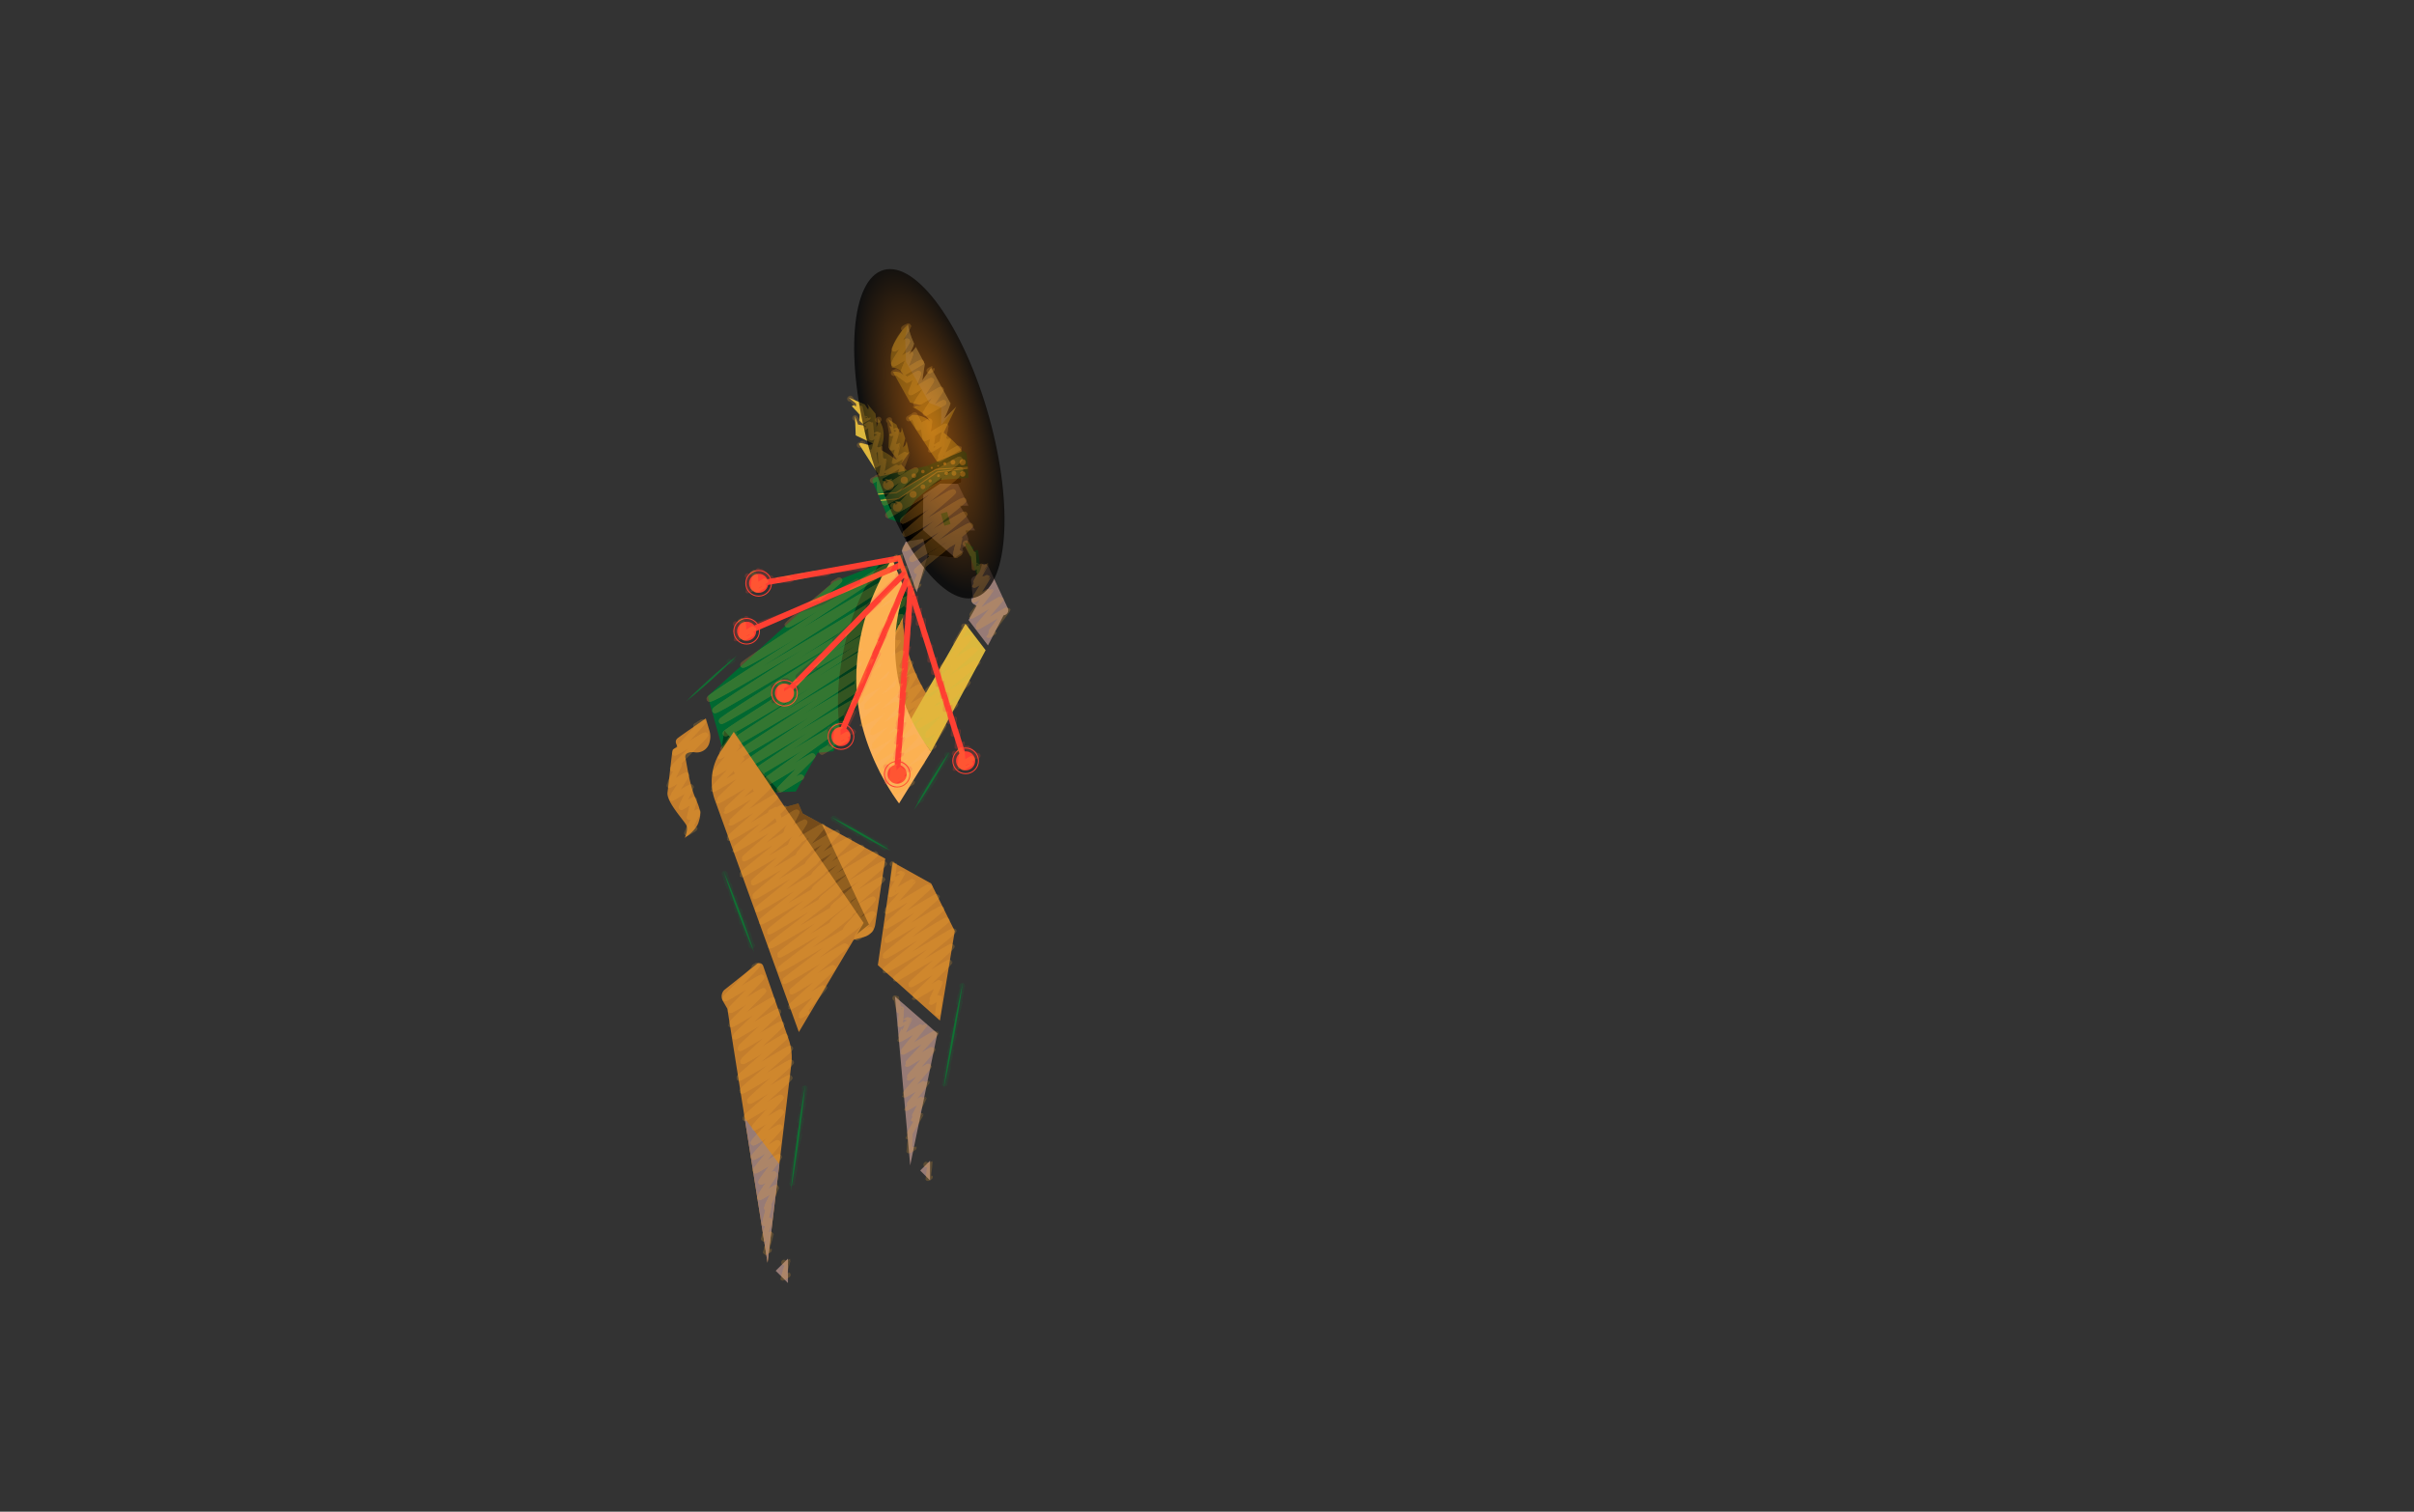 <svg xmlns="http://www.w3.org/2000/svg" xmlns:xlink="http://www.w3.org/1999/xlink" viewBox="0 0 1440.98 902.44"><rect x="0" y="0" width="1440.98" height="902.44" fill="#333333" stroke="none"/><defs><style>.cls-1,.cls-12,.cls-13,.cls-17,.cls-18,.cls-19,.cls-28,.cls-31,.cls-34,.cls-38{fill:none;}.cls-2{fill:#ffae32;}.cls-3{isolation:isolate;}.cls-4{fill:#dbb83e;}.cls-5{fill:#c37d2c;}.cls-6{fill:#977b76;}.cls-7{fill:#006831;}.cls-8{fill:#ff3f32;}.cls-9{clip-path:url(#clip-path);}.cls-10{clip-path:url(#clip-path-2);}.cls-11,.cls-27{opacity:0.2;}.cls-12,.cls-13,.cls-31{stroke:#dbb83e;}.cls-12,.cls-18,.cls-28,.cls-31,.cls-34,.cls-38{stroke-linecap:round;}.cls-12,.cls-13,.cls-28,.cls-31,.cls-34,.cls-38{stroke-linejoin:round;}.cls-12,.cls-13{stroke-width:0.64px;}.cls-13{stroke-linecap:square;}.cls-14{clip-path:url(#clip-path-3);}.cls-15,.cls-23,.cls-33{opacity:0.4;}.cls-16{fill:#fbb25a;}.cls-17,.cls-18,.cls-19,.cls-34{stroke:#ff3f32;}.cls-17,.cls-18,.cls-19{stroke-miterlimit:10;}.cls-17,.cls-18{stroke-width:3.49px;}.cls-19{stroke-width:0.58px;}.cls-20{clip-path:url(#clip-path-4);}.cls-21{clip-path:url(#clip-path-5);}.cls-22{clip-path:url(#clip-path-6);}.cls-23{fill:#fff;}.cls-24{opacity:0.65;}.cls-25{fill:#008d32;}.cls-26{opacity:0.7;mix-blend-mode:screen;fill:url(#radial-gradient);}.cls-28{stroke:#ffae32;}.cls-28,.cls-31,.cls-34,.cls-38{stroke-width:3.35px;}.cls-29{clip-path:url(#clip-path-7);}.cls-30{clip-path:url(#clip-path-8);}.cls-32{clip-path:url(#clip-path-9);}.cls-35{clip-path:url(#clip-path-10);}.cls-36{clip-path:url(#clip-path-11);}.cls-37{clip-path:url(#clip-path-12);}.cls-38{stroke:#008d32;}</style><clipPath id="clip-path"><polygon class="cls-1" points="538.25 328.82 547.24 353.58 553.82 331.46 570 332.93 575.13 329.37 574.45 327.31 576.99 325.41 578.09 321.9 576.34 316.65 582.09 316.65 572.95 301.87 578.09 301.87 571.77 288.82 573.87 287.93 573.87 280.5 551.81 284.95 532.15 302.89 536.84 310.32 541.06 322.44 538.25 328.82"/></clipPath><clipPath id="clip-path-2"><path class="cls-1" d="M530.33,309.54,537,312l9.6-13.72s13.72-11.88,14.86-11.88,16.68-1.14,16.68-1.14L577,270.67l-1.84-1.54L553,278.21,522.48,285a2.07,2.07,0,0,0-1.45,2.85Z"/></clipPath><clipPath id="clip-path-3"><polygon class="cls-1" points="488.1 449.37 475.04 472.54 438.7 473.68 422.47 415.57 497.86 347.22 532.57 333.62 543.32 359.9 517.72 409.95 497.46 448.51 488.1 449.37"/></clipPath><clipPath id="clip-path-4"><path class="cls-1" d="M459.66,484.23l16.92-4.57,2.51,5.95L522,509.09a10.62,10.62,0,0,1,5.4,10.9l-4.86,32a9,9,0,0,1-6.6,7.36l-12.34,3.28Z"/></clipPath><clipPath id="clip-path-5"><path class="cls-1" d="M432.22,591.08l19.21-15.32a2.46,2.46,0,0,1,4.14.87l15.23,43.89a32.76,32.76,0,0,1,1.58,14.63L458.18,753.8l-24-151.6-2.69-4.67A5.48,5.48,0,0,1,432.22,591.08Z"/></clipPath><clipPath id="clip-path-6"><path class="cls-1" d="M532.43,219.47a7.44,7.44,0,0,1,6.88,4.54c-2.09-2.79-6.32-2-6.32-2l10.24,18.3,6.63,1.67L544.77,243s7.68,3.62,10.27,8.52c-3-3.37-9.23-4.15-10.62-3.78,4.61,8,7,14.82,9.74,16.67,5.08-7.22,2.56.43,2.63.41s5.56,3,4.85,8.35c0,0,2.87-4.73.17-8.13a6.67,6.67,0,0,1,5,.18s-2.61-3-5.53-2.74h0l9.55-19.7s-6.79,6.95-7.29,7c1.63-2.46,3.86-8.91,3.86-8.91l-11.6-21.26-5.29,7.52,1.53-9.82s-4.58-8.79-5.33-10.17a17.39,17.39,0,0,1-4.15,4.45c2.21-3.32,3.18-6,3-6.71A43.22,43.22,0,0,1,542,193.74s-13.63,11.13-9.54,25.73Z"/></clipPath><radialGradient id="radial-gradient" cx="1341.83" cy="-4386.05" r="30.6" gradientTransform="matrix(0, -3.32, 1.21, 0, 5863.84, 4710.6)" gradientUnits="userSpaceOnUse"><stop offset="0.01" stop-color="#a55100"/><stop offset="0.17" stop-color="#904700"/><stop offset="0.5" stop-color="#5b2d00"/><stop offset="0.97" stop-color="#060300"/><stop offset="1"/></radialGradient><clipPath id="clip-path-7"><path class="cls-2" d="M571.69,332.77a1.89,1.89,0,0,1-1.6.35,1.73,1.73,0,0,1-1.06-.79c-.39-.68-.39-.68,1.16-7.18l.12-.49c-1.89,1.11-4.33,2.58-6.22,3.72-7.78,4.7-7.79,4.7-8.65,4.48a1.68,1.68,0,0,1-.43-3.08,2.47,2.47,0,0,1,.42-.17c.81-.4,4.19-2.44,6.93-4.1,9.82-5.92,9.87-5.9,10.8-5.67a1.74,1.74,0,0,1,1,.8c.36.62.36.62-.75,5.29-.18.77-.4,1.68-.6,2.55a1.47,1.47,0,0,1,.34,0,1.71,1.71,0,0,1,1,.79,1.68,1.68,0,0,1-.61,2.29l-.27.13-.73.45C572.26,332.43,572,332.62,571.69,332.77Zm-.35-1.77a1.63,1.63,0,0,0,1.18.81A1.67,1.67,0,0,1,571.34,331Zm-14-.6h0ZM557,330a1.52,1.52,0,0,1,.34.41A1.73,1.73,0,0,0,557,330Zm-9.34,21.25c-.8.46-1.1.54-1.67.39a1.68,1.68,0,0,1-1-.78c-.45-.79-.45-.79,2.2-7.45.11-.29.23-.58.35-.89a1.48,1.48,0,0,1-.69,0,1.7,1.7,0,0,1-1.07-.8c-.77-1.33-.49-1.56,4.11-5.42,2.33-1.94,5.51-4.57,8.91-7.36l6.87-5.67-6.6,3.95c-14.16,8.49-14.16,8.49-15.11,8.25a1.76,1.76,0,0,1-1-.79c-.78-1.37-.48-1.62,4.59-5.9,2.61-2.2,6.15-5.13,9.81-8.16l4.48-3.71-4.33,2.57c-16.67,9.94-16.67,9.94-17.67,9.68a1.67,1.67,0,0,1-1-.79c-.75-1.28.15-2.05,1.78-3.45.94-.81,2.29-1.93,3.93-3.28,3.26-2.67,7.62-6.19,12-9.72l1.55-1.24c-16.74,10-17,9.94-18,9.68a1.75,1.75,0,0,1-1.06-.8c-.78-1.35-.46-1.63,4.8-6.24,2.72-2.39,6.37-5.52,10-8.64l1.19-1c-15.38,9.2-15.54,9.15-16.52,8.9a1.73,1.73,0,0,1-1-.79c-.73-1.27.18-2.08,1.56-3.29.82-.72,2-1.73,3.43-2.93,2.84-2.38,6.67-5.53,10.58-8.75,1.06-.87,2.15-1.78,3.26-2.68-.52.3-1,.61-1.52.91-18.64,11.25-18.83,11.2-19.88,10.94a1.76,1.76,0,0,1-1-.8c-.66-1.15-.37-1.47,2.48-4.52,1.4-1.5,3.3-3.5,5.27-5.59,3-3.13,6.8-7.17,8.55-9.13a1.7,1.7,0,0,1,1-1.36,2.06,2.06,0,0,1,1.69-.53,1.76,1.76,0,0,1,1.15.82c.73,1.26.73,1.26-9.92,12.5l-.48.51c3-1.79,6.41-3.84,9.5-5.71,17.37-10.48,17.5-10.45,18.53-10.18a1.68,1.68,0,0,1,1.05.79c.81,1.41.57,1.61-5.68,6.86-3.24,2.72-7.58,6.3-11.78,9.75l-1.28,1.06,1.71-1c12.74-7.64,12.74-7.64,13.67-7.4a1.67,1.67,0,0,1,1,.79c.78,1.34.48,1.61-4.6,6.06-2.62,2.29-6.14,5.31-9.68,8.35l-3,2.58c2.71-1.61,5.47-3.27,7.85-4.7,13.73-8.23,13.73-8.23,14.66-8a1.72,1.72,0,0,1,1,.79c.74,1.29-.16,2.06-1.8,3.47-1,.82-2.34,2-4,3.33-3.3,2.7-7.71,6.27-12.12,9.83-.62.49-1.24,1-1.87,1.51,18.33-10.92,18.43-10.9,19.43-10.64a1.76,1.76,0,0,1,1,.79c.9,1.57.91,1.58-17.23,16.59,18.27-10.94,18.52-10.88,19.53-10.62a1.78,1.78,0,0,1,1.06.8c.94,1.63.94,1.63-19.61,18.56-3,2.43-6.11,5-8.5,7,.07.6-.37,1.71-2.13,6.13-.59,1.48-1.32,3.32-1.78,4.52l.6,1.23-.67.4Zm-.77-1.51,1-.56Zm6.27-64.52Z"/></clipPath><clipPath id="clip-path-8"><path class="cls-2" d="M565.55,286.9c-1.53.88-1.7.83-2.25.69a1.67,1.67,0,0,1-.43-3.07,1.89,1.89,0,0,1,.36-.16c.53-.28,2.3-1.35,3.73-2.22,5.73-3.48,5.74-3.48,6.61-3.26a1.74,1.74,0,0,1,1,.8A1.67,1.67,0,0,1,574,282a1.72,1.72,0,0,1-.47.19c-.71.35-3.17,1.84-4.82,2.85C567.25,285.88,566.26,286.49,565.55,286.9Zm6.16-5.55a1.68,1.68,0,0,0,.3.38A1.94,1.94,0,0,1,571.71,281.35Zm-6.55,3.78h0Zm-.53-.56a1.67,1.67,0,0,1,.53.56A1.59,1.59,0,0,0,564.63,284.57Zm-31.09,23.12c-3,1.73-3.22,1.67-3.85,1.51a1.72,1.72,0,0,1-1-.79c-.87-1.5-.57-1.74,7.13-7.69,4.11-3.18,9.67-7.4,15.06-11.48l1.58-1.2C529,302,528.72,302,527.66,301.68a1.75,1.75,0,0,1-1-.8c-.68-1.19-.41-1.47,2.9-4.89,1.63-1.7,3.84-3.94,6.08-6.23.59-.6,1.21-1.24,1.85-1.88l-.27.16c-11.33,6.86-11.41,6.84-12.37,6.6a1.79,1.79,0,0,1-1-.8c-.23-.4-.23-.4-.35-4.51,0-.63,0-1.34-.06-2-2.1,1.26-2.16,1.28-2.85,1.1l.42-1.63,1.45-.83-1.45.83-.69-1.52c.21-.1.87-.51,1.59-.93,2.77-1.67,2.77-1.67,3.51-1.48a1.71,1.71,0,0,1,1,.79c.25.43.25.43.4,5.6,0,.35,0,.73,0,1.11,2.23-1.28,5.81-3.45,8.66-5.18,10.57-6.4,10.61-6.39,11.56-6.15a1.68,1.68,0,0,1,1,.79c.74,1.28.74,1.28-10.07,12.29l-1.42,1.46c5.09-3,11.5-6.82,16.87-10,18.78-11.23,18.78-11.23,19.81-11a1.76,1.76,0,0,1,1,.79c.86,1.49.57,1.71-6.85,7.45-3.95,3.05-9.35,7.14-14.57,11.1l-6.35,4.82a1.68,1.68,0,0,1,.41,3.07,1.56,1.56,0,0,1-.33.14c-.66.34-3.39,2-5.82,3.44C537.35,305.44,535.08,306.8,533.54,307.69Zm11.09-8.5a1.7,1.7,0,0,0,.47.52A1.67,1.67,0,0,1,544.63,299.19Z"/></clipPath><clipPath id="clip-path-9"><path class="cls-2" d="M492.07,450c-1,.59-1.25.59-1.8.46a1.68,1.68,0,0,1-.43-3.08,1.41,1.41,0,0,1,.31-.14c.34-.19,1.23-.73,1.89-1.14,3.11-1.92,3.36-2.08,4.18-1.87a1.68,1.68,0,0,1,.44,3.08,1.85,1.85,0,0,1-.42.17c-.45.24-1.68,1-2.44,1.47S492.49,449.75,492.07,450Zm2.3-3.3a1.64,1.64,0,0,0,.56.58A1.73,1.73,0,0,1,494.37,446.69ZM492.13,448h0Zm-.77-.69a1.7,1.7,0,0,1,.77.69A1.64,1.64,0,0,0,491.36,447.29Zm-23.78,24.88c-2,1.13-2.16,1.08-2.74.93a1.66,1.66,0,0,1-1-.79C463,471,463,471,475.19,458.9l-4.53,2.7c-18.86,11.28-19,11.25-20,11a1.69,1.69,0,0,1-1-.79c-1.09-1.88-1.08-1.89,29.46-23.86l-5.94,3.53c-34.37,20.44-34.6,20.38-35.75,20.08a1.79,1.79,0,0,1-1.05-.8c-.84-1.46.24-2.24,3.44-4.53,1.84-1.32,4.51-3.19,8.17-5.69,6.79-4.66,15.73-10.7,25.2-17.09l9.89-6.68-8,4.83c-34.18,20.56-34.51,20.48-35.71,20.17a1.77,1.77,0,0,1-1.06-.81c-.9-1.55.35-2.45,4-5.12,2.23-1.61,5.47-3.85,9.89-6.86,8.17-5.55,19.08-12.81,29.63-19.83l1.7-1.13-3.4,2c-42.68,25.52-44.81,26.48-46.2,26.12a1.8,1.8,0,0,1-1.06-.81c-.87-1.5.22-2.26,3.45-4.5,1.86-1.3,4.57-3.13,8.3-5.6,7-4.6,16.45-10.78,26.5-17.31l17.25-11.24-.07,0C436.1,447.9,432.91,449.35,431.36,449a1.83,1.83,0,0,1-1.08-.82c-.95-1.64.41-2.59,4.92-5.75,2.77-1.94,6.78-4.64,12.26-8.24,10.14-6.68,23.7-15.4,36.81-23.83l1-.65c-45.4,27.42-50.8,30.3-52.58,29.84a1.84,1.84,0,0,1-1.1-.83c-.88-1.53.28-2.33,3.75-4.7,2-1.39,5-3.37,9.14-6,7.67-5,18.21-11.7,29.37-18.82,12.35-7.88,26.91-17.15,38.92-25-12,7-26.21,15.55-38.33,22.8-42.69,25.54-42.94,25.47-44.14,25.16a1.72,1.72,0,0,1-1.05-.79c-.93-1.61.53-2.61,4.44-5.3,2.48-1.7,6.1-4.09,11.07-7.3,9.24-6,21.64-13.82,34.75-22.12,9.11-5.76,19-12,28.11-17.83-8.76,5.18-18.13,10.76-26.8,15.92-52.75,31.4-53.1,31.31-54.41,31a1.73,1.73,0,0,1-1.05-.8c-.92-1.59.35-2.45,5.06-5.67,2.82-1.93,6.92-4.63,12.53-8.28,10.28-6.67,24.25-15.59,37.81-24.25C433.27,415,425,419.4,423.14,418.92a1.9,1.9,0,0,1-1.1-.83c-1-1.65.44-2.61,5-5.79,2.84-2,7-4.69,12.59-8.36,10-6.5,23.4-15,36.54-23.4-29.62,17.55-31.79,18.39-33,18.07a1.81,1.81,0,0,1-1.07-.81c-.88-1.52.3-2.35,3.8-4.82,2.08-1.47,5.09-3.52,9.22-6.29,7.68-5.14,17.83-11.81,28.57-18.87l5.77-3.79c-18.34,11-18.76,10.84-19.78,10.58a1.78,1.78,0,0,1-1.07-.81c-.77-1.32-.47-1.57,4.44-5.74,2.51-2.13,5.92-5,9.48-7.95,4.44-3.72,9.94-8.31,13.5-11.38a1.68,1.68,0,0,1,.79-1.85,2.12,2.12,0,0,1,.31-.14,12.88,12.88,0,0,0,1.12-.69c2-1.24,2.37-1.5,3.18-1.3a1.73,1.73,0,0,1,1.06.79c.81,1.41.56,1.62-5.86,7.09-3.34,2.85-7.72,6.51-12,10.05l-1.29,1.08c5.41-3.21,11.68-7,17.34-10.4,29-17.49,29.31-17.42,30.49-17.11a1.75,1.75,0,0,1,1.06.8c.91,1.57-.41,2.51-4.32,5.28-2.39,1.7-5.85,4.07-10.59,7.25-8.75,5.87-20.48,13.58-31.83,21l-7.77,5.11c5.78-3.43,11.62-6.92,16.95-10.1,36.69-21.89,36.87-21.85,38-21.55a1.72,1.72,0,0,1,1,.79c.94,1.63-.4,2.55-4.84,5.62-2.72,1.87-6.67,4.49-12.08,8-10,6.52-23.78,15.27-37.07,23.73-8.31,5.29-17.33,11-25.62,16.35,12.4-7.3,26.62-15.82,38.85-23.15,44.08-26.41,44.33-26.34,45.56-26a1.75,1.75,0,0,1,1,.8c.92,1.59-.36,2.47-5.13,5.72-2.87,2-7,4.71-12.7,8.4-10.54,6.85-24.87,16-38.73,24.84l-7,4.44,3-1.79c58.43-34.78,61.7-36.31,63.23-35.91a1.76,1.76,0,0,1,1.06.81c1,1.66-.48,2.76-5.62,6.35-3.21,2.23-7.86,5.32-14.21,9.45-8.26,5.36-18.39,11.81-28.89,18.47,36.05-21.45,42.38-24.71,44-24.29a1.85,1.85,0,0,1,1.09.82c1,1.76,1.26,2.18-20.91,16.68-9.24,6.05-20.43,13.22-31.89,20.54,39.15-23.64,43.63-26,45.21-25.58a1.84,1.84,0,0,1,1.09.82c.9,1.57-.39,2.47-4.24,5.14-2.35,1.64-5.77,3.92-10.45,7-8.71,5.71-20.26,13.14-32.48,21-6.8,4.37-14.09,9.06-21,13.55,7.25-4.31,14.75-8.79,21.49-12.81,38.71-23.13,38.92-23.07,40.09-22.77a1.71,1.71,0,0,1,1,.8c.92,1.59-.3,2.56-5.11,6-2.88,2.05-7,4.89-12.7,8.66-8.86,5.9-19.92,13.12-31,20.35,40.07-23.95,40.41-23.87,41.64-23.55a1.73,1.73,0,0,1,1,.8c.87,1.5-.32,2.35-3.48,4.61-1.88,1.35-4.62,3.24-8.37,5.78-7,4.72-16.22,10.88-26,17.39l-8.54,5.69c35.68-21.45,37.7-22.31,39.07-22a1.8,1.8,0,0,1,1.08.81c.86,1.49-.22,2.27-3.79,4.84-2.05,1.48-5,3.56-9.08,6.34-7.51,5.16-17.61,12-27.37,18.57l-2.93,2c30.24-18,30.39-17.94,31.48-17.65a1.66,1.66,0,0,1,1,.79c.89,1.54.42,1.88-7.37,7.6-4.28,3.14-10,7.28-16.11,11.65L474,455.69c10.47-6.24,10.58-6.21,11.44-6a1.72,1.72,0,0,1,1,.79c.68,1.18.3,1.56-2.62,4.5-1.47,1.47-3.48,3.45-5.61,5.56L475,463.77c2.77-1.63,3-1.59,3.6-1.42a1.71,1.71,0,0,1,1.05.79,1.68,1.68,0,0,1-.62,2.29,1.78,1.78,0,0,1-.48.19c-.82.4-3.86,2.24-6.11,3.61S468.62,471.57,467.58,472.17Zm9.2-7.35a1.57,1.57,0,0,0,.24.32A1.91,1.91,0,0,1,476.78,464.82Zm21.29-118.11.21.06h0Z"/></clipPath><clipPath id="clip-path-10"><path class="cls-2" d="M513.37,560.68c-1.42.82-1.64.8-2.2.65a1.71,1.71,0,0,1-1.05-.79c-.6-1-.61-1,5.38-9.88l-1,.57c-9.13,5.5-9.15,5.49-10.06,5.25a1.71,1.71,0,0,1-1.05-.79c-.73-1.28-.73-1.28,9.23-12.06l.13-.15-2.24,1.34c-13,7.74-13,7.74-13.93,7.49a1.7,1.7,0,0,1-1-.79c-.71-1.24.16-2,1.47-3.21.76-.69,1.86-1.65,3.19-2.8,2.63-2.28,6.19-5.31,9.79-8.38l2.86-2.44-1.11.67c-13.82,8.34-13.88,8.32-14.86,8.07a1.74,1.74,0,0,1-1.05-.79c-.79-1.38-.33-1.78,5.3-6.65,3-2.6,7-6,10.93-9.31l.79-.67-2.51,1.5C491.09,539.05,491,539,490,538.75a1.71,1.71,0,0,1-1.05-.79c-.77-1.34-.48-1.58,4.3-5.58,2.43-2,5.76-4.77,9.27-7.67l5.18-4.26c-20.62,12.32-20.8,12.28-21.85,12a1.69,1.69,0,0,1-1-.79c-.79-1.37-.36-1.75,5-6.44,2.82-2.5,6.6-5.76,10.25-8.92l.55-.47c-13.82,8.38-14,8.34-15,8.08a1.72,1.72,0,0,1-1.06-.8c-.7-1.2-.25-1.64,2.68-4.52,1.5-1.48,3.56-3.48,5.75-5.6l4.21-4.1-4.49,2.7c-10.16,6.11-10.16,6.11-11,5.88a1.69,1.69,0,0,1-1-.79c-.71-1.23-.71-1.23,8-10.34.77-.79,1.59-1.65,2.41-2.51l-3,1.8c-10.94,6.53-10.94,6.52-11.83,6.29a1.69,1.69,0,0,1-1-.78c-.66-1.15-.66-1.15,7.24-10.33l.95-1.09c-11,6.61-11.12,6.59-12,6.35a1.74,1.74,0,0,1-1-.8c-.57-1-.57-1,4.32-8.65l.57-.89c-5.68,3.44-5.75,3.42-6.58,3.21a1.75,1.75,0,0,1-1.05-.79c-.5-.88-.5-.88,3-7.46l.78-1.46c-5.39,3.29-5.42,3.29-6.27,3.07a1.71,1.71,0,0,1-1.05-.79,35.52,35.52,0,0,1-1.21-3.49c-.23-.68-.49-1.46-.73-2.16-1.36.82-1.58.92-2.25.74l.42-1.62,1.28-.74h0l-1.28.74-.72-1.51,1.06-.62c2-1.17,2.11-1.27,2.83-1.08a1.64,1.64,0,0,1,1,.79,38.24,38.24,0,0,1,1.53,4.39l.45,1.33c1-.58,2.27-1.37,3.33-2,5.21-3.19,5.21-3.19,6.06-3a1.71,1.71,0,0,1,1.05.79c.51.9.51.9-3.35,8.18q-.22.41-.45.84l1.62-1c5.1-3.09,5.11-3.09,5.9-2.89a1.73,1.73,0,0,1,1,.79c.56,1,.56,1-4.17,8.4l-1,1.51c2-1.2,4.3-2.56,6.14-3.67,7.85-4.71,7.85-4.71,8.67-4.5a1.67,1.67,0,0,1,1,.79c.67,1.14.67,1.14-7.34,10.44l-1,1.16,2.36-1.41c12.61-7.52,12.61-7.52,13.57-7.27a1.71,1.71,0,0,1,1,.79c.76,1.31.76,1.31-9.85,12.39l0,0c14.84-8.93,15-8.89,16-8.63a1.68,1.68,0,0,1,1.05.79c.8,1.38.82,1.41-11.94,13.79l3.69-2.24c13.63-8.28,13.74-8.26,14.73-8a1.75,1.75,0,0,1,1.06.8c.76,1.32.38,1.66-4.28,5.76-2.42,2.14-5.7,5-9,7.87L498.49,522l8.23-4.9c15.22-9.1,15.22-9.1,16.17-8.85a1.67,1.67,0,0,1,1,.79c.91,1.56.92,1.59-18.26,17.38l3-1.79c17.61-10.54,17.65-10.53,18.68-10.26a1.72,1.72,0,0,1,1,.79c.77,1.34.47,1.59-4.53,5.9-2.57,2.22-6,5.16-9.59,8.17l-2.93,2.48C525.81,523,526,523,527,523.29a1.75,1.75,0,0,1,1.06.8c.77,1.34.66,1.43-5.16,6.47-2.92,2.53-6.81,5.85-10.65,9.12l-1,.85c9.34-5.56,9.4-5.54,10.24-5.33a1.71,1.71,0,0,1,1,.79c.7,1.2.7,1.2-7.35,9.91-.71.76-1.47,1.59-2.23,2.42,7.52-4.52,7.52-4.52,8.37-4.3a1.74,1.74,0,0,1,1,.78c.56,1,.56,1-3.79,7.38l-1.67,2.47c2.33-1.41,2.52-1.4,3.2-1.23a1.68,1.68,0,0,1,.43,3.08,1.85,1.85,0,0,1-.44.18c-.58.29-2.4,1.41-3.63,2.17C515,559.7,514.05,560.29,513.37,560.68Zm4.81-4.79a1.8,1.8,0,0,0,.44.5A1.78,1.78,0,0,1,518.18,555.89Z"/></clipPath><clipPath id="clip-path-11"><path class="cls-2" d="M458.36,748.61a1.79,1.79,0,0,1-1.59.35,1.68,1.68,0,0,1-1-.78c-.4-.7-.4-.7,1.44-6.89.08-.27.16-.56.25-.84h0c-1.22.7-1.35.66-1.9.52a1.66,1.66,0,0,1-1-.78c-.43-.73-.43-.73,1.7-7,.14-.39.27-.8.41-1.2a1.9,1.9,0,0,1-.45-.07,1.71,1.71,0,0,1-1.05-.79c-.36-.63-.36-.63.79-5.12.28-1.08.62-2.44.91-3.59a1.67,1.67,0,0,1-.6-.61c-.49-.85-.49-.85,2.85-7.62.16-.34.34-.7.51-1.05-5.6,3.37-5.64,3.36-6.46,3.14a1.68,1.68,0,0,1-1-.78c-.57-1-.57-1,4.16-8.21l1-1.51c-2.61,1.59-2.7,1.56-3.39,1.38a1.7,1.7,0,0,1-1.05-.78c-.65-1.13-.65-1.13,5.62-9.43l.78-1-.07,0c-7.81,4.68-7.81,4.68-8.68,4.45a1.66,1.66,0,0,1-1-.78c-.69-1.2-.71-1.22,7.82-11.3-7,4.24-7,4.24-7.87,4a1.66,1.66,0,0,1-1-.79c-.67-1.16-.67-1.16,7.16-9.77l2.16-2.37c-7.53,4.57-7.57,4.56-8.46,4.33a1.69,1.69,0,0,1-1-.79c-.73-1.26-.75-1.29,9.4-12.13-6.9,4.15-7,4.12-7.83,3.91a1.7,1.7,0,0,1-1-.79c-.74-1.28-.74-1.28,9.17-12l.09-.1-1.06.64c-11.66,7-11.67,7-12.6,6.71a1.69,1.69,0,0,1-1-.79c-.7-1.21.16-2,1.34-3.12.69-.64,1.69-1.54,2.89-2.62,2.39-2.14,5.61-5,8.87-7.87.78-.68,1.58-1.4,2.4-2.11-10.76,6.49-10.79,6.48-11.74,6.24a1.73,1.73,0,0,1-1-.79c-.76-1.32-.37-1.69,4.46-6.13,2.53-2.33,5.89-5.36,9.18-8.32l.63-.57-1.1.65c-15.63,9.36-15.69,9.34-16.68,9.08a1.71,1.71,0,0,1-1.05-.79c-.75-1.31-.49-1.53,3.88-5.32,2.19-1.89,5.18-4.44,8.34-7.14l4.59-3.92c-16.36,9.77-16.52,9.73-17.49,9.48a1.79,1.79,0,0,1-1.05-.8c-.78-1.36-.35-1.74,4.95-6.43,2.81-2.49,6.58-5.74,10.21-8.89l.42-.36c-11.26,6.82-11.43,6.78-12.38,6.54a1.73,1.73,0,0,1-1-.8c-.72-1.24-.36-1.57,3-4.75,1.7-1.59,4-3.74,6.51-6l4.7-4.34-3.58,2.14c-10.26,6.17-10.26,6.17-11.14,5.94a1.74,1.74,0,0,1-1-.78c-.72-1.27-.34-1.63,3.38-5.15,1.9-1.8,4.49-4.2,7.16-6.68l3.11-2.89-2.42,1.44c-12.33,7.36-12.33,7.36-13.25,7.12a1.67,1.67,0,0,1-1-.79c-.72-1.24-.47-1.49,3.73-5.5,2.11-2,4.93-4.67,7.76-7.33l1.22-1.15c-13,7.81-13.2,7.77-14.15,7.52a1.69,1.69,0,0,1-1-.79c-.75-1.3-.75-1.3,10.19-12.2l.9-.89c-9.36,5.61-9.48,5.58-10.36,5.35a1.71,1.71,0,0,1-1.05-.79c-.68-1.19-.34-1.54,2.92-4.91,1.65-1.7,3.88-4,6.14-6.26l1.86-1.89L445,591c-11.51,7-11.6,7-12.56,6.71a1.74,1.74,0,0,1-1.05-.79c-.68-1.18-.35-1.52,2.78-4.71,1.55-1.59,3.67-3.71,5.87-5.93,2.91-2.92,6.56-6.58,8.72-8.84a1.71,1.71,0,0,1,1.08-1.78l.35-.23c.87-.59,1.4-.94,2.19-.76a1.72,1.72,0,0,1,1.08.8c.76,1.31.76,1.31-11,13.18l0,0,.88-.53C454,581.64,454,581.64,455,581.89a1.71,1.71,0,0,1,1,.79c.74,1.29.74,1.29-10.15,12.34l-.81.82,1.57-1c8.63-5.18,8.63-5.18,9.48-5a1.66,1.66,0,0,1,1,.79c.74,1.29.74,1.29-9.85,11.83l-1.93,1.91c1.84-1.09,3.69-2.2,5.3-3.17,10.07-6,10.07-6,10.93-5.82a1.71,1.71,0,0,1,1,.79c.72,1.25.56,1.41-3.78,5.55-2.13,2-5,4.73-7.84,7.42l-1.34,1.25.11-.06C464,601.93,464,601.94,465,602.19a1.7,1.7,0,0,1,1,.79c.82,1.42.82,1.43-12.74,14,12.49-7.5,12.66-7.45,13.6-7.21a1.73,1.73,0,0,1,1.05.8c.82,1.43.85,1.46-13.22,14.44l.95-.58c12.47-7.57,12.55-7.55,13.54-7.3a1.75,1.75,0,0,1,1,.8c.76,1.32.38,1.65-4.26,5.75-2.42,2.13-5.68,4.95-9,7.84l-3.4,3,4.68-2.79c13-7.74,13-7.74,13.86-7.51a1.71,1.71,0,0,1,1,.79c.87,1.51.89,1.54-16.29,16.19l.51-.3c14.28-8.54,14.28-8.54,15.27-8.29a1.66,1.66,0,0,1,1,.79c.74,1.28.4,1.6-3.82,5.47-2.16,2-5.07,4.61-8.06,7.3l-2.43,2.2c11.3-6.82,11.43-6.78,12.36-6.54a1.68,1.68,0,0,1,1.05.79c.76,1.31.56,1.49-4.66,6.17-2.63,2.36-6.14,5.47-9.6,8.52l-.94.83c8.08-4.82,8.15-4.8,9-4.59a1.67,1.67,0,0,1,1,.79c.69,1.2.69,1.2-7.31,9.88l-2.23,2.43.12-.07c7.69-4.63,7.68-4.63,8.54-4.41a1.71,1.71,0,0,1,1,.79c.68,1.17.68,1.17-6.93,9.3l-2.92,3.12c7.18-4.35,7.24-4.33,8.12-4.11a1.74,1.74,0,0,1,1,.8c.71,1.22.71,1.22-9,11.88,5.82-3.52,5.94-3.49,6.75-3.28a1.69,1.69,0,0,1,1,.79c.64,1.11.64,1.11-5.67,8.58l-2.41,2.85c6.91-4.13,6.92-4.13,7.75-3.92a1.71,1.71,0,0,1,1,.79c.65,1.12.65,1.12-5.5,9.26l-.77,1c1.54-.88,1.8-.87,2.37-.72a1.71,1.71,0,0,1,1,.79c.59,1,.59,1-4.7,9.07l-.46.71.12-.08c4.4-2.64,4.4-2.65,5.16-2.45a1.64,1.64,0,0,1,1,.79c.49.84.49.84-2.82,7.57-.54,1.09-1.17,2.38-1.7,3.47a1.37,1.37,0,0,1,.13.2c.4.69.4.69-1.35,7.5l0,.12a1.45,1.45,0,0,1,.77,0,1.63,1.63,0,0,1,1,.79c.42.71.42.71-1.55,6.49l-.48,1.41c1.05-.59,1.2-.55,1.72-.42a1.68,1.68,0,0,1,1,.79c.4.68.4.68-1.23,6.18-.41,1.37-.92,3.09-1.24,4.21l.61,1.32c-.14.07-.49.29-.84.49ZM451,575.68a1.7,1.7,0,0,1,.85.72A1.66,1.66,0,0,0,451,575.68Z"/></clipPath><clipPath id="clip-path-12"><path class="cls-2" d="M563.52,265.76a1.74,1.74,0,0,1-1.41.27,1.69,1.69,0,0,1-1.06-.79c-.35-.62-.35-.62.87-6.34.09-.38.17-.78.26-1.18-1.12.67-2.38,1.42-3.39,2-5,3-5,3-5.77,2.8a1.66,1.66,0,0,1-1-.78c-.33-.58-.33-.58.44-5.62.07-.47.15-1,.23-1.51-2.92,1.77-3,1.75-3.7,1.57a1.73,1.73,0,0,1-1-.79c0-.08-.06-.1-1.81-3.63l-1.05-2.12a1.68,1.68,0,0,1-.19-3.11l0,0a1.81,1.81,0,0,1,1.49-.34,1.67,1.67,0,0,1,1.06.79c0,.08,0,.1,1.65,3.31l1,2,1.5-.9c2.87-1.74,2.87-1.74,3.61-1.55a1.69,1.69,0,0,1,1,.79c.34.58.34.58-.5,6-.06.36-.11.74-.17,1.12l1.49-.9c7-4.22,7-4.21,7.88-4a1.75,1.75,0,0,1,1,.79c.35.61.35.61-.79,5.92l-.48,2.23a1.74,1.74,0,0,1,.92.75,1.68,1.68,0,0,1-.61,2.29,2.52,2.52,0,0,1-.34.15l-.61.38Zm-.72-1.39a1.62,1.62,0,0,0,.38.4,1.82,1.82,0,0,1-.38-.4ZM547,247.25h0Zm8.81-24.7a1.76,1.76,0,0,1-1.56.34l.42-1.62,1.55-.89.73,1.51c-.13.06-.46.26-.76.44Zm.41-2.17-1.55.89-.76-1.49.56-.33c1.16-.68,1.47-.87,2.17-.69Zm-1.51,26.85c-2,1.15-2.15,1.1-2.72,1a1.66,1.66,0,0,1-1-.78c-.57-1-.57-1,4.44-8.41l1.08-1.61-2,1.2c-7.28,4.36-7.28,4.36-8.11,4.15a1.71,1.71,0,0,1-1-.79c-.56-1-.56-1,3.9-7.65l1.5-2.24c-6.6,4-6.6,4-7.47,3.76a1.71,1.71,0,0,1-1-.79c-.43-.75-.43-.75,1.78-6.2l.81-2c-2.83,1.73-3.09,1.83-3.85,1.63a1.66,1.66,0,0,1-.76-.41c-.35-.29-2.38-1.79-3.74-2.79l-1.8-1.33a1.9,1.9,0,0,1-1.67.4l.39-1.5,0-.07,1.52-.88-1.45.83-.76-1.49c.09,0,.29-.16.5-.29,1-.61,1.36-.82,2.06-.63a1.5,1.5,0,0,1,.69.37c.25.19,1.47,1.1,2.55,1.89,1.53,1.13,2.5,1.84,3.11,2.31.73-.42,1.8-1.08,2.6-1.57,3.42-2.11,3.55-2.2,4.36-2a1.66,1.66,0,0,1,1,.79c.47.81.47.81-2.46,8,0,.11-.09.22-.13.34l2.16-1.31c6.29-3.81,6.29-3.81,7.15-3.59a1.72,1.72,0,0,1,1,.79c.6,1,.6,1-5.29,9.83l.73-.43c8.45-5.06,8.45-5.06,9.33-4.83a1.66,1.66,0,0,1,1,.79c.58,1,.58,1-4.95,9.19l-.46.68c5.06-3,5.09-3,5.87-2.82a1.68,1.68,0,0,1,.43,3.08,1.8,1.8,0,0,1-.38.16c-.65.33-3.14,1.82-5,2.93S555.63,246.72,554.74,247.23Zm7-6a1.56,1.56,0,0,0,.41.47A1.85,1.85,0,0,1,561.75,241.19Zm-19.39-15.71a2.6,2.6,0,0,1,.28.26A1.37,1.37,0,0,0,542.36,225.48Zm-.66-2.42c-2.22,1.28-2.41,1.23-3,1.07a1.66,1.66,0,0,1-1-.79c-.46-.78-.46-.78,2.12-7.18l.41-1c-6.2,3.75-6.21,3.75-7.08,3.52a1.71,1.71,0,0,1-1.05-.79c-.55-1-.55-1,3.83-8l.87-1.4c-2.39,1.44-2.63,1.48-3.32,1.3a1.71,1.71,0,0,1-1-.79c-.54-.94-.54-.94,3.65-7.6,1.1-1.74,2.45-3.88,3.39-5.4l-.63-1.32c.15-.08.56-.33,1-.6,1.83-1.09,2-1.2,2.74-1a1.73,1.73,0,0,1,1,.79c.57,1,.57,1-4.69,9.34a.57.57,0,0,0-.08.13c2.34-1.43,2.51-1.43,3.19-1.26a1.73,1.73,0,0,1,1,.8c.56,1,.56,1-4.3,8.79l-.46.74.21-.13c4.61-2.79,4.61-2.79,5.4-2.59a1.67,1.67,0,0,1,1,.79c.45.78.45.78-2,7-.17.44-.36.91-.55,1.39l2.56-1.54c4.7-2.83,4.7-2.83,5.47-2.63a1.66,1.66,0,0,1,1,.78,1.68,1.68,0,0,1-.61,2.29,1.51,1.51,0,0,1-.29.13c-.49.26-2.36,1.39-3.87,2.3C544.32,221.51,542.77,222.44,541.7,223.06Zm-1-27.56.3-.17Z"/></clipPath></defs><g class="cls-3"><g id="Layer_2" data-name="Layer 2"><g id="Layer_1-2" data-name="Layer 1"><polygon class="cls-4" points="532.27 254.92 531.55 254.44 530.94 254.2 532.25 258.63 530.71 259.25 530.37 267.33 535.42 274.2 534.07 274.08 532.55 274.83 539.06 284.76 537.93 276.93 542.67 270.14 541.17 263.41 540.4 265.77 539 267.16 540.35 261.73 538.27 255.05 537.95 257.73 537.08 258.29 535.08 253.45 530.09 250.15 532.15 253.99 532.27 254.92"/><path class="cls-4" d="M542.22,249.51l18.2,27.73,13.51-5.79v-2.91A74.48,74.48,0,0,0,561.64,257c-7.31-5.46-17.22-9.21-17.22-9.21Z"/><path class="cls-4" d="M513.61,264.44l-.94.57,13.51,21.1,16-4.07a48.06,48.06,0,0,0-28.55-17.6Z"/><path class="cls-5" d="M538.74,367a95.5,95.5,0,0,0,20.8,56.45L541,436.92l-16.68-46.16,8.91-24.92Z"/><polygon class="cls-6" points="538.25 328.82 547.24 353.58 553.82 331.46 570 332.93 575.13 329.37 574.45 327.31 576.99 325.41 578.09 321.9 576.34 316.65 582.09 316.65 572.95 301.87 578.09 301.87 571.77 288.82 573.87 287.93 573.87 280.5 551.81 284.95 532.15 302.89 536.84 310.32 541.06 322.44 538.25 328.82"/><polygon class="cls-4" points="542.39 431.71 576.31 372.41 588.35 388.17 555.84 448.73 542.39 431.71"/><polygon class="cls-7" points="583.81 345.09 575.9 323.72 581.22 326.71 580.84 329.18 583.81 328.26 586.32 348.08 583.81 345.09"/><path class="cls-5" d="M459.66,484.23l16.92-4.57,2.51,5.95,49.37,27-6,39.34a9,9,0,0,1-6.6,7.36l-12.34,3.28Z"/><polygon class="cls-5" points="524.01 576.16 561.07 609.25 569.92 555.86 555.84 527.43 532.91 514.68 524.01 576.16"/><path class="cls-5" d="M432.22,591.08l19.21-15.32a2.46,2.46,0,0,1,4.14.87l15.23,43.89a32.76,32.76,0,0,1,1.58,14.63L458.18,753.8l-24-151.6-2.69-4.67A5.48,5.48,0,0,1,432.22,591.08Z"/><polygon class="cls-6" points="534.22 594.88 559.55 616.91 543.32 695.74 534.22 594.88"/><polygon class="cls-8" points="546.51 355.36 543.77 356.29 534.76 331.88 537.37 331.4 546.51 355.36"/><g class="cls-9"><polygon points="549.07 290.02 574.15 282.67 573.87 287.93 571.77 288.82 561.18 288.67 551.13 295.35 550.88 316.34 570.18 332.95 553.82 331.46 551.04 321.67 537.5 323.81 523.53 307.24 537.5 291.16 549.07 290.02"/></g><path class="cls-7" d="M530.33,309.54,537,312l9.6-13.72s13.72-11.88,14.86-11.88,16.68-1.14,16.68-1.14L577,270.67l-1.84-1.54L553,278.21,522.48,285a2.07,2.07,0,0,0-1.45,2.85Z"/><g class="cls-10"><polygon class="cls-11" points="553.38 278.13 561.41 286.44 580.33 287.39 581.04 279.95 580.39 265.83 573.25 266.38 553.38 278.13"/><polyline class="cls-12" points="523.58 295.07 535 294.12 558.71 280.2 578.09 278.94"/><polyline class="cls-13" points="524.96 298.76 536.38 297.82 559.47 281.76 577.65 279.57"/></g><polygon class="cls-7" points="488.1 449.37 475.04 472.54 438.7 473.68 422.47 415.57 497.86 347.22 532.57 333.62 543.32 359.9 517.72 409.95 497.46 448.51 488.1 449.37"/><g class="cls-14"><polygon class="cls-15" points="465.57 472.69 442.82 486.19 429.89 452.25 432.37 436.19 465.57 472.69"/><path class="cls-15" d="M531.89,328.82S514.12,344.63,505,381.66s-2.47,60.08-2.47,60.08l20.39-13.58,22.54-65.88Z"/></g><path class="cls-16" d="M532.57,333.62,540.1,352a102.3,102.3,0,0,0,15.74,96.71l-19.16,30.93c-7.3-9.9-18.84-29.27-23.29-52C504.16,380.58,526.43,343.24,532.57,333.62Z"/><path class="cls-17" d="M454.24,348.16c.92,0,81.54-14.72,81.54-14.72"/><line class="cls-17" x1="469.99" y1="412.86" x2="539.62" y2="342.52"/><line class="cls-17" x1="502.29" y1="437.3" x2="541.52" y2="346"/><line class="cls-17" x1="574.69" y1="450.33" x2="544.86" y2="355.86"/><circle class="cls-8" cx="452.85" cy="348.22" r="5.7"/><circle class="cls-8" cx="468.29" cy="413.77" r="5.7"/><line class="cls-17" x1="447.58" y1="376.47" x2="537.74" y2="337.28"/><circle class="cls-8" cx="445.69" cy="376.83" r="5.7"/><circle class="cls-8" cx="502.01" cy="439.71" r="5.7"/><circle class="cls-8" cx="576.4" cy="454.21" r="5.7"/><line class="cls-18" x1="535.73" y1="457.94" x2="543.5" y2="352.05"/><circle class="cls-8" cx="535.53" cy="462.18" r="5.7"/><circle class="cls-19" cx="535.53" cy="462.18" r="7.66"/><circle class="cls-19" cx="576.4" cy="454.21" r="7.66"/><circle class="cls-19" cx="502.01" cy="439.71" r="7.66"/><circle class="cls-19" cx="468.29" cy="413.77" r="7.66"/><circle class="cls-19" cx="445.69" cy="376.83" r="7.66"/><circle class="cls-19" cx="452.85" cy="348.22" r="7.66"/><g class="cls-20"><polygon class="cls-15" points="484.35 478.6 518.71 551.91 505.29 562.63 479.01 539.09 451.44 482.86 471.25 477.07 484.35 478.6"/></g><path class="cls-5" d="M438,436.92l-7.54,11.21a33.05,33.05,0,0,0-3.65,29.72l50.05,138.26L515.54,551Z"/><g class="cls-21"><polygon class="cls-6" points="435.32 655.28 473.27 705.67 470.31 764.92 428.9 788.45 435.32 655.28"/></g><path class="cls-4" d="M532.43,219.47a7.44,7.44,0,0,1,6.88,4.54c-2.09-2.79-6.32-2-6.32-2l10.24,18.3,6.63,1.67L544.77,243s7.68,3.62,10.27,8.52c-3-3.37-9.23-4.15-10.62-3.78,4.61,8,7,14.82,9.74,16.67,5.08-7.22,2.56.43,2.63.41s5.56,3,4.85,8.35c0,0,2.87-4.73.17-8.13a6.67,6.67,0,0,1,5,.18s-2.61-3-5.53-2.74h0l9.55-19.7s-6.79,6.95-7.29,7c1.63-2.46,3.86-8.91,3.86-8.91l-11.6-21.26-5.29,7.52,1.53-9.82s-4.58-8.79-5.33-10.17a17.39,17.39,0,0,1-4.15,4.45c2.21-3.32,3.18-6,3-6.71A43.22,43.22,0,0,1,542,193.74s-13.63,11.13-9.54,25.73Z"/><path class="cls-4" d="M527.31,288.23v0a3.06,3.06,0,0,0,1.61,4.09l.42.18a3.06,3.06,0,0,0,4-1.67h0a3.07,3.07,0,0,0-1.47-3.91l-.41-.2A3.07,3.07,0,0,0,527.31,288.23Z"/><rect class="cls-4" x="533.08" y="299.48" width="5.5" height="6.03" rx="2.75" transform="translate(333.96 -278.77) rotate(41.4)"/><circle class="cls-4" cx="574.64" cy="282.98" r="1.64"/><circle class="cls-4" cx="564.86" cy="282.57" r="1.06"/><circle class="cls-4" cx="555.22" cy="287.08" r="0.97"/><circle class="cls-4" cx="550.91" cy="290.58" r="1.43"/><circle class="cls-4" cx="545.07" cy="295.11" r="2.1"/><circle class="cls-4" cx="539.77" cy="286.67" r="2.14"/><circle class="cls-4" cx="545.51" cy="283.99" r="1.36"/><circle class="cls-4" cx="550.9" cy="281.53" r="1.04"/><circle class="cls-4" cx="556.21" cy="279.3" r="0.65"/><circle class="cls-4" cx="560" cy="278.13" r="0.52"/><circle class="cls-4" cx="563.98" cy="276.89" r="0.88"/><circle class="cls-4" cx="560.21" cy="283.99" r="0.88"/><circle class="cls-4" cx="568.86" cy="275.94" r="1.42"/><circle class="cls-4" cx="569.46" cy="282.57" r="1.42"/><circle class="cls-4" cx="574.64" cy="275.94" r="1.85"/><path class="cls-4" d="M511,242.75l-1.2-.88-1.4.55,4.77,5.13-.21,3.57,3.1,3-3.84-.65-1.86-5.07.44,11.51,10.39,4.95-3,1.1,8.8,11.19-1-10a18.08,18.08,0,0,0,.8-12.19,16.63,16.63,0,0,0-2.8-5.35,9,9,0,0,1,0,3,9.33,9.33,0,0,1-.8,2.39c.27-1.08-.56-8-.56-8l-5-6.08.93,2.18-.32,1.44-2-3.1-9.68-4.12,4.44,3.67Z"/><path class="cls-6" d="M578.16,370.13l4.78-8.49-1.58-.89a3,3,0,0,1-1.42-3.47l.6-2-.73-8a2.66,2.66,0,0,1,1.45-3.1l.73-.33a6.08,6.08,0,0,0,3.28-3.79l.74-2.5a1.47,1.47,0,0,1,1.39-1h0a2.86,2.86,0,0,1,2.64,1.74l11.65,25,0,0a3,3,0,0,1-2.27,3.95l-.33.06-9.35,18Z"/><g class="cls-22"><polygon class="cls-23" points="542.22 191.91 540.33 201.72 540.82 216.03 554.8 240.56 561.83 243.26 561.79 253.69 573.21 240.02 583.17 236.97 549.49 195.11 542.22 191.91"/></g><path class="cls-5" d="M421.32,428.88l2.21,7.47a11.67,11.67,0,0,1,.22,5.78l-.21.93a7.78,7.78,0,0,1-8.69,6.07A10,10,0,0,0,413,449c-2.22.14-4.47.94-3.82,3.61s2.34,15.67,6,24,3.19,9.6,1.79,14.35-8.22,9.25-8.22,9.25,2.22-4.9.95-7.57-12-14-11.25-19.55,2.66-24.17,3.07-25.28,2.85-1.34,2.73-2.2-2.07-3.12.35-5S421.32,428.88,421.32,428.88Z"/><polygon class="cls-6" points="470.36 765.95 463.04 758.64 470.36 751.32 470.36 765.95"/><polygon class="cls-6" points="555.16 704.64 549.29 698.77 555.16 692.89 555.16 704.64"/><rect class="cls-7" x="562.63" y="305.95" width="3.79" height="7.53" transform="translate(-62.37 162.69) rotate(-15.55)"/><g class="cls-24"><path class="cls-25" d="M432,520.29c.88,2,1.69,4,2.53,5.92l2.42,6c1.61,4,3.13,8,4.65,12s3,8,4.4,12.09l2.12,6.07c.66,2,1.36,4.07,2,6.12-.88-2-1.68-3.94-2.53-5.92l-2.41-6c-1.61-4-3.13-8-4.66-12s-3-8-4.4-12.08L434,526.41C433.36,524.37,432.66,522.35,432,520.29Z"/><path class="cls-25" d="M480.63,647.84c-.23,2.65-.53,5.29-.79,7.94l-.91,7.93c-.62,5.29-1.35,10.56-2,15.84s-1.47,10.54-2.27,15.8l-1.24,7.89c-.45,2.62-.86,5.25-1.35,7.87.22-2.65.53-5.3.79-8l.91-7.93c.62-5.28,1.34-10.56,2-15.83s1.47-10.54,2.28-15.8l1.24-7.89C479.73,653.08,480.14,650.46,480.63,647.84Z"/><path class="cls-25" d="M574.69,586.77c-.35,2.64-.77,5.27-1.15,7.91l-1.26,7.88c-.86,5.25-1.81,10.49-2.72,15.73s-1.94,10.46-3,15.68L565,641.8c-.57,2.6-1.1,5.21-1.7,7.8.34-2.64.76-5.27,1.14-7.9l1.26-7.89c.86-5.25,1.82-10.48,2.72-15.73s1.94-10.46,3-15.68l1.59-7.83C573.56,592,574.09,589.37,574.69,586.77Z"/><path class="cls-25" d="M496.46,487.9c1.54.72,3,1.51,4.56,2.26l4.5,2.37c3,1.58,6,3.24,8.91,4.9s5.87,3.38,8.77,5.14l4.34,2.65c1.42.92,2.87,1.81,4.27,2.76-1.53-.72-3-1.51-4.55-2.26l-4.5-2.37c-3-1.58-6-3.24-8.91-4.9s-5.88-3.38-8.77-5.14l-4.34-2.65C499.32,489.74,497.87,488.85,496.46,487.9Z"/><path class="cls-25" d="M409.67,418.59c1.17-1.23,2.39-2.41,3.58-3.61l3.67-3.52c2.45-2.34,5-4.62,7.47-6.9s5.06-4.51,7.65-6.7l3.88-3.27c1.33-1.06,2.63-2.16,4-3.19-1.17,1.23-2.39,2.41-3.58,3.61l-3.67,3.52c-2.45,2.34-5,4.62-7.47,6.9s-5.06,4.51-7.65,6.69l-3.89,3.28C412.31,416.46,411,417.55,409.67,418.59Z"/><path class="cls-25" d="M545.59,483.51c.77-1.51,1.61-3,2.4-4.48l2.51-4.43c1.67-3,3.42-5.85,5.17-8.75s3.55-5.77,5.41-8.61l2.78-4.25c1-1.4,1.89-2.82,2.89-4.19-.77,1.51-1.6,3-2.4,4.48l-2.51,4.43c-1.67,3-3.42,5.85-5.17,8.75s-3.55,5.77-5.41,8.61l-2.78,4.25C547.52,480.72,546.59,482.14,545.59,483.51Z"/></g><ellipse class="cls-26" cx="554.75" cy="258.93" rx="37.04" ry="101.51" transform="translate(-49.11 158.21) rotate(-15.55)"/><g class="cls-27"><path class="cls-28" d="M530.56,251l.39-.22c.06.1,1.26,7.87,1.3,7.95s3.17-2,3.24-1.87-3.16,10.35-3.09,10.47,3.39-2.08,3.45-2-2.39,9.9-2.31,10,7.83-4.66,7.89-4.55-4.28,11-4.21,11.11,1.28-.76,1.29-.74"/><path class="cls-28" d="M542.47,249.89s2.91-1.76,2.94-1.7,2.71,7,2.75,7.11,2.7-1.71,2.77-1.6,1.19,7.89,1.25,8,4.61-2.8,4.67-2.69-1.55,9.43-1.47,9.55,10.6-6.29,10.67-6.16-5.39,11.62-5.31,11.75,11.56-6.93,11.67-6.73"/><path class="cls-28" d="M513.12,265.72s1.69-1,1.71-1,3.87,6.37,3.92,6.44,2.71-1.72,2.78-1.61,1.11,7.93,1.16,8,4.94-3,5-2.89-1.94,9.66-1.87,9.79,10.92-6.48,11-6.35"/><path class="cls-28" d="M532.84,367.1s1.66-1,1.68-1-4.12,10.93-4.06,11,5.67-3.49,5.77-3.33-9.92,14.17-9.81,14.36,9.4-5.64,9.49-5.48-9,13.62-8.88,13.83,13.43-8,13.52-7.81-9.8,14.11-9.7,14.29,12.73-7.63,12.85-7.41-8.56,13.39-8.45,13.58,10.49-6.42,10.65-6.15-7.89,13.06-7.8,13.2c.18.32,10.77-6.59,10.93-6.31s-11.89,15.21-11.73,15.48,16.22-9.61,16.33-9.43-13.38,16.16-13.26,16.36,17.62-10.53,17.78-10.27"/><path class="cls-28" d="M555.85,331.23c.16.27,16.69-10.13,16.9-9.76.06.11-2.37,9.85-2.27,10s2.26-1.41,2.31-1.33"/><path class="cls-28" d="M551.67,286c0,.07.62-.5.68-.39.19.33-17.34,18.39-17.2,18.63.42.73,35.5-21.39,35.88-20.72s-32.53,26.86-32.26,27.32,29.72-17.65,29.93-17.28-28.64,24.58-28.35,25.08c.41.71,34.39-20.38,34.61-20S539.87,327,540.14,327.48s35.2-21,35.51-20.5S544,333.3,544.29,333.79s34.3-20.75,34.72-20-32.09,26.69-31.86,27.09c.1.16,3.44-2.18,3.52-2s-4.4,11-4.31,11.2,1.93-1.15,1.94-1.12"/><path class="cls-28" d="M575.49,373.9s1.32-.79,1.33-.77c.12.2-7.3,12.73-7.22,12.87s8.91-5.44,9-5.21-16.74,18-16.58,18.26,19.66-11.7,19.81-11.44c.27.47-28.48,24.5-28.2,25s29.79-17.65,30-17.31-36.46,29.09-36.18,29.58,30-18,30.32-17.51c.36.62-29.57,25.16-29.3,25.63.16.27,21.64-13.14,21.92-12.66s-17.09,18.24-16.95,18.48,9.84-6,10-5.77-8.79,13.49-8.66,13.71c0,.06,2.62-1.56,2.64-1.52"/><path class="cls-28" d="M576.25,324.58l.55-.32,3.65,6.6c0,.09.55-.43.6-.35s.45,8.31.5,8.4,3.31-2,3.33-1.92-.42,8.8-.35,8.91,1.37-.81,1.38-.8"/><path class="cls-28" d="M460.12,485s2.72-1.64,2.75-1.59,2.43,7.21,2.47,7.28c.16.26,9.81-6,10-5.74s-6.48,12.23-6.4,12.38,11.06-6.61,11.16-6.44-8.54,13.36-8.42,13.57c.24.41,19-11.27,19.13-11.05s-14.37,16.68-14.23,16.91,22.65-13.55,22.85-13.2S481.83,515.54,482,515.84s24.21-14.68,24.51-14.15S485.77,522,485.93,522.27c.38.66,27.78-16.82,28.12-16.23.25.43-28.14,24.26-27.84,24.78s36.1-21.39,36.34-21c.38.65-32.43,26.88-32.2,27.28.36.62,37.15-22.16,37.46-21.62S497,541.26,497.33,541.8s28.87-17.49,29.23-16.88c.24.42-29.74,25.39-29.53,25.76s23.81-14.17,24-13.85-16.36,17.63-16.13,18,15.81-9.46,16-9.22-9.43,13.81-9.28,14.06,7.94-4.87,8.06-4.65"/><path class="cls-28" d="M532.78,515.78s1-.6,1-.58-.89,9.1-.84,9.19,5.61-3.47,5.71-3.3-7.3,12.69-7.21,12.85,13.39-8,13.5-7.79S529,543.68,529.13,544c.31.54,25.74-15.25,25.91-15S528.76,552.4,529,552.77s30-18,30.3-17.5c.37.63-30.16,25.49-29.89,26s32.25-19.52,32.64-18.84-34,27.77-33.77,28.19c.48.83,36.5-22.06,36.93-21.31.32.55-37.43,29.43-37,30.09S569,555.14,569.3,555.6c.4.7-35,28.34-34.77,28.77s33.39-19.93,33.67-19.44-24.71,22.38-24.46,22.82,22.77-13.81,23.06-13.31c.18.31-21.27,20.62-21.11,20.9s15.3-9.13,15.43-8.91-5.45,11.58-5.33,11.79,4.93-3,5-2.89-1.27,9.24-1.19,9.39.19-.22.24-.14"/><path class="cls-28" d="M450.38,577.24c.05.09,1.51-1,1.58-.92.21.37-19.32,19.51-19.17,19.77.28.48,21.53-13,21.78-12.57S435.7,602.71,435.87,603s19.68-11.7,19.83-11.44-19.72,19.61-19.51,20c.3.52,24.83-14.72,25-14.43s-22.7,21.36-22.51,21.69,25.69-15.37,25.92-15-23.08,21.53-22.87,21.91,24.47-14.84,24.78-14.31-23.44,21.83-23.26,22.13c.34.61,25.27-15.31,25.58-14.77s-28,24.2-27.73,24.72,30.42-18,30.62-17.68c.35.6-29.1,25-28.89,25.37s29.17-17.41,29.42-17-25.12,22.6-24.86,23.06,23.67-14.35,24-13.84-26.87,23.78-26.68,24.12,21.32-12.69,21.48-12.41-16.27,17.59-16,18,16-9.6,16.19-9.35-16.94,18-16.72,18.36,15.83-9.61,16-9.26-16,17.64-15.85,17.87,14.47-8.81,14.66-8.47-13.77,16.19-13.57,16.54,14.14-8.47,14.27-8.24-11.07,14.67-10.89,15,7.9-4.89,8-4.64-8.88,13.55-8.76,13.76,9.84-5.85,9.91-5.73-5.86,11.89-5.77,12,1.32-.9,1.38-.8-2.53,10-2.48,10.12,2.87-1.75,2.91-1.68-3.6,10.59-3.52,10.73,4.2-2.52,4.24-2.45-3.06,10.29-3,10.43,1.84-1.11,1.86-1.07"/><path class="cls-28" d="M534.34,595.87s.58-.35.59-.33,1.66,7.64,1.7,7.71,1.45-1,1.51-.87-.95,9.11-.89,9.21,5.46-3.3,5.52-3.19-5.82,11.84-5.72,12c.19.32,14.61-8.67,14.71-8.49S538.89,627.75,539,628s19.47-11.66,19.65-11.35-17.29,18.29-17.12,18.59,15-9.13,15.19-8.77-14.32,16.68-14.19,16.89,11.79-7.21,12-6.91-14.8,16.84-14.62,17.15,13.25-7.86,13.34-7.7S541,661.38,541.1,661.57s10.17-6.08,10.26-5.93-6.33,12.12-6.22,12.3,4.29-2.69,4.38-2.53-7.7,13-7.62,13.11,1.46-.93,1.5-.87-.94,9.06-.86,9.21,2.9-1.72,2.92-1.68"/><path class="cls-28" d="M535.1,332.7s2.19-1.32,2.21-1.28.39,8.37.43,8.45,2.31-1.38,2.33-1.34.26,8.41.32,8.51,2.39-1.42,2.4-1.4.65,8.2.71,8.3.79-.49.81-.46"/><path class="cls-2" d="M571.69,332.77a1.89,1.89,0,0,1-1.6.35,1.73,1.73,0,0,1-1.06-.79c-.39-.68-.39-.68,1.16-7.18l.12-.49c-1.89,1.11-4.33,2.58-6.22,3.72-7.78,4.7-7.79,4.7-8.65,4.48a1.68,1.68,0,0,1-.43-3.08,2.47,2.47,0,0,1,.42-.17c.81-.4,4.19-2.44,6.93-4.1,9.82-5.92,9.87-5.9,10.8-5.67a1.74,1.74,0,0,1,1,.8c.36.62.36.62-.75,5.29-.18.77-.4,1.68-.6,2.55a1.47,1.47,0,0,1,.34,0,1.71,1.71,0,0,1,1,.79,1.68,1.68,0,0,1-.61,2.29l-.27.13-.73.45C572.26,332.43,572,332.62,571.69,332.77Zm-.35-1.77a1.63,1.63,0,0,0,1.18.81A1.67,1.67,0,0,1,571.34,331Zm-14-.6h0ZM557,330a1.52,1.52,0,0,1,.34.41A1.73,1.73,0,0,0,557,330Zm-9.34,21.25c-.8.46-1.1.54-1.67.39a1.68,1.68,0,0,1-1-.78c-.45-.79-.45-.79,2.2-7.45.11-.29.23-.58.35-.89a1.48,1.48,0,0,1-.69,0,1.7,1.7,0,0,1-1.07-.8c-.77-1.33-.49-1.56,4.11-5.42,2.33-1.94,5.51-4.57,8.91-7.36l6.87-5.67-6.6,3.95c-14.16,8.49-14.16,8.49-15.11,8.25a1.76,1.76,0,0,1-1-.79c-.78-1.37-.48-1.62,4.59-5.9,2.61-2.2,6.15-5.13,9.81-8.16l4.48-3.71-4.33,2.57c-16.67,9.94-16.67,9.94-17.67,9.68a1.67,1.67,0,0,1-1-.79c-.75-1.28.15-2.05,1.78-3.45.94-.81,2.29-1.93,3.93-3.28,3.26-2.67,7.62-6.19,12-9.72l1.55-1.24c-16.74,10-17,9.94-18,9.68a1.75,1.75,0,0,1-1.06-.8c-.78-1.35-.46-1.63,4.8-6.24,2.72-2.39,6.37-5.52,10-8.64l1.19-1c-15.38,9.2-15.54,9.15-16.52,8.9a1.73,1.73,0,0,1-1-.79c-.73-1.27.18-2.08,1.56-3.29.82-.72,2-1.73,3.43-2.93,2.84-2.38,6.67-5.53,10.58-8.75,1.06-.87,2.15-1.78,3.26-2.68-.52.3-1,.61-1.52.91-18.64,11.25-18.83,11.2-19.88,10.94a1.76,1.76,0,0,1-1-.8c-.66-1.15-.37-1.47,2.48-4.52,1.4-1.5,3.3-3.5,5.27-5.59,3-3.13,6.8-7.17,8.55-9.13a1.7,1.7,0,0,1,1-1.36,2.06,2.06,0,0,1,1.69-.53,1.76,1.76,0,0,1,1.15.82c.73,1.26.73,1.26-9.92,12.5l-.48.51c3-1.79,6.41-3.84,9.5-5.71,17.37-10.48,17.5-10.45,18.53-10.18a1.68,1.68,0,0,1,1.05.79c.81,1.41.57,1.61-5.68,6.86-3.24,2.72-7.58,6.3-11.78,9.75l-1.28,1.06,1.71-1c12.74-7.64,12.74-7.64,13.67-7.4a1.67,1.67,0,0,1,1,.79c.78,1.34.48,1.61-4.6,6.06-2.62,2.29-6.14,5.31-9.68,8.35l-3,2.58c2.71-1.61,5.47-3.27,7.85-4.7,13.73-8.23,13.73-8.23,14.66-8a1.72,1.72,0,0,1,1,.79c.74,1.29-.16,2.06-1.8,3.47-1,.82-2.34,2-4,3.33-3.3,2.7-7.71,6.27-12.12,9.83-.62.49-1.24,1-1.87,1.51,18.33-10.92,18.43-10.9,19.43-10.64a1.76,1.76,0,0,1,1,.79c.9,1.57.91,1.58-17.23,16.59,18.27-10.94,18.52-10.88,19.53-10.62a1.78,1.78,0,0,1,1.06.8c.94,1.63.94,1.63-19.61,18.56-3,2.43-6.11,5-8.5,7,.07.6-.37,1.71-2.13,6.13-.59,1.48-1.32,3.32-1.78,4.52l.6,1.23-.67.4Zm-.77-1.51,1-.56Zm6.27-64.52Z"/><g class="cls-29"><path class="cls-28" d="M563.41,288.31c.07.12,4.38-2.74,4.48-2.58"/><path class="cls-28" d="M535.83,293.13c0,.05,3.66-2.21,3.7-2.14.16.29-13.6,16.29-13.49,16.49.42.72,34.49-20.77,34.86-20.12.29.5-30.3,25.6-30,26s15.87-9.45,16-9.23-12.14,15.38-12,15.64,14.76-8.76,14.86-8.58-3,10.28-3,10.4,5.73-3.46,5.79-3.35S556,324.86,556,325s1.88-1.23,2-1.12,4.74,5.87,4.78,5.94,1-.73,1.07-.62"/></g><path class="cls-28" d="M563.71,286c.1.18,9.31-5.71,9.45-5.46"/><path class="cls-28" d="M520.9,286.78c0,.06,4-2.38,4-2.3s.26,8.44.3,8.52c.27.47,21.16-12.78,21.4-12.35s-18.71,19.1-18.54,19.39c.47.82,44.47-26.36,44.76-25.84.39.67-43.13,32.67-42.72,33.37.2.35,15.87-9.41,16-9.22"/><path class="cls-2" d="M565.55,286.9c-1.53.88-1.7.83-2.25.69a1.67,1.67,0,0,1-.43-3.07,1.89,1.89,0,0,1,.36-.16c.53-.28,2.3-1.35,3.73-2.22,5.73-3.48,5.74-3.48,6.61-3.26a1.74,1.74,0,0,1,1,.8A1.67,1.67,0,0,1,574,282a1.72,1.72,0,0,1-.47.19c-.71.35-3.17,1.84-4.82,2.85C567.25,285.88,566.26,286.49,565.55,286.9Zm6.16-5.55a1.68,1.68,0,0,0,.3.38A1.94,1.94,0,0,1,571.71,281.35Zm-6.55,3.78h0Zm-.53-.56a1.67,1.67,0,0,1,.53.56A1.59,1.59,0,0,0,564.63,284.57Zm-31.09,23.12c-3,1.73-3.22,1.67-3.85,1.51a1.72,1.72,0,0,1-1-.79c-.87-1.5-.57-1.74,7.13-7.69,4.11-3.18,9.67-7.4,15.06-11.48l1.58-1.2C529,302,528.72,302,527.66,301.68a1.75,1.75,0,0,1-1-.8c-.68-1.19-.41-1.47,2.9-4.89,1.63-1.7,3.84-3.94,6.08-6.23.59-.6,1.21-1.24,1.85-1.88l-.27.16c-11.33,6.86-11.41,6.84-12.37,6.6a1.79,1.79,0,0,1-1-.8c-.23-.4-.23-.4-.35-4.51,0-.63,0-1.34-.06-2-2.1,1.26-2.16,1.28-2.85,1.1l.42-1.63,1.45-.83-1.45.83-.69-1.52c.21-.1.87-.51,1.59-.93,2.77-1.67,2.77-1.67,3.51-1.48a1.71,1.71,0,0,1,1,.79c.25.43.25.43.4,5.6,0,.35,0,.73,0,1.11,2.23-1.28,5.81-3.45,8.66-5.18,10.57-6.4,10.61-6.39,11.56-6.15a1.68,1.68,0,0,1,1,.79c.74,1.28.74,1.28-10.07,12.29l-1.42,1.46c5.09-3,11.5-6.82,16.87-10,18.78-11.23,18.78-11.23,19.81-11a1.76,1.76,0,0,1,1,.79c.86,1.49.57,1.71-6.85,7.45-3.95,3.05-9.35,7.14-14.57,11.1l-6.35,4.82a1.68,1.68,0,0,1,.41,3.07,1.56,1.56,0,0,1-.33.14c-.66.34-3.39,2-5.82,3.44C537.35,305.44,535.08,306.8,533.54,307.69Zm11.09-8.5a1.7,1.7,0,0,0,.47.52A1.67,1.67,0,0,1,544.63,299.19Z"/><g class="cls-30"><g class="cls-27"><path class="cls-28" d="M556.54,277c.17.29,16.36-10,16.6-9.58s-12.47,15.64-12.36,15.83c.23.4,16.84-10.19,17.05-9.84.1.18-6.82,12.42-6.74,12.58s5.64-3.41,5.71-3.29"/></g><path class="cls-28" d="M547.08,287.91c.1.18,9-5.55,9.19-5.31"/><path class="cls-28" d="M525.83,294.85s1.46-.88,1.48-.85"/><path class="cls-31" d="M524.27,295.3s1.17-.7,1.18-.68c.33.57,40.11-15,40.35-14.59,0,0,1.12-.68,1.13-.66"/><path class="cls-28" d="M551.88,287.15c.07.13,5.29-3.29,5.39-3.11"/><path class="cls-28" d="M527.14,298.55s2.55-1.54,2.58-1.49"/><path class="cls-31" d="M525.37,299.05s1.22-.74,1.24-.71c.38.65,45.75-18.34,46-17.87,0,0,1.32-.79,1.33-.77"/></g><path class="cls-28" d="M490.68,448.82c.07.12,5-3.14,5.14-3"/><path class="cls-28" d="M497.66,348.33c.07.11,3.29-2.1,3.38-1.95.31.54-31.2,26.2-31,26.59.69,1.19,60.14-36.16,60.76-35.08.78,1.34-87.93,57.92-87.27,59.07.88,1.53,88.21-52.21,88.77-51.25.93,1.62-109.81,69.84-108.83,71.54,1.33,2.29,114-67.45,114.68-66.21.81,1.4-112.16,71.61-111.36,73S541,355.87,541.94,357.55c1.22,2.12-112.16,71.35-111.24,72.94.68,1.19,106.42-64.17,107.6-62.13s-106,68.27-105.26,69.47c1.19,2.06,97.69-58.86,98.76-57,.8,1.38-101,64.81-100.07,66.47s93.9-55.6,94.5-54.56c1,1.73-92.55,60.72-91.94,61.78.8,1.39,85.09-50.75,85.79-49.53.62,1.07-81.15,53.83-80.4,55.13S513,415.86,513.82,417.3c.56,1-76.53,51.74-76,52.6s64.93-38.52,65.38-37.74-52.71,37.73-52.1,38.79c.33.57,33.73-20.06,34-19.62.14.25-20.06,19.71-19.81,20.14s12.8-7.8,13-7.49"/><path class="cls-2" d="M492.07,450c-1,.59-1.25.59-1.8.46a1.68,1.68,0,0,1-.43-3.08,1.41,1.41,0,0,1,.31-.14c.34-.19,1.23-.73,1.89-1.14,3.11-1.92,3.36-2.08,4.18-1.87a1.68,1.68,0,0,1,.44,3.08,1.85,1.85,0,0,1-.42.17c-.45.24-1.68,1-2.44,1.47S492.49,449.75,492.07,450Zm2.3-3.3a1.64,1.64,0,0,0,.56.58A1.73,1.73,0,0,1,494.37,446.69ZM492.13,448h0Zm-.77-.69a1.7,1.7,0,0,1,.77.69A1.64,1.64,0,0,0,491.36,447.29Zm-23.78,24.88c-2,1.13-2.16,1.08-2.74.93a1.66,1.66,0,0,1-1-.79C463,471,463,471,475.19,458.9l-4.53,2.7c-18.86,11.28-19,11.25-20,11a1.69,1.69,0,0,1-1-.79c-1.09-1.88-1.08-1.89,29.46-23.86l-5.94,3.53c-34.37,20.44-34.6,20.38-35.75,20.08a1.79,1.79,0,0,1-1.05-.8c-.84-1.46.24-2.24,3.44-4.53,1.84-1.32,4.51-3.19,8.17-5.69,6.79-4.66,15.73-10.7,25.2-17.09l9.89-6.68-8,4.83c-34.18,20.56-34.51,20.48-35.71,20.17a1.77,1.77,0,0,1-1.06-.81c-.9-1.55.35-2.45,4-5.12,2.23-1.61,5.47-3.85,9.89-6.86,8.17-5.55,19.08-12.81,29.63-19.83l1.7-1.13-3.4,2c-42.68,25.52-44.81,26.48-46.2,26.12a1.8,1.8,0,0,1-1.06-.81c-.87-1.5.22-2.26,3.45-4.5,1.86-1.3,4.57-3.13,8.3-5.6,7-4.6,16.45-10.78,26.5-17.31l17.25-11.24-.07,0C436.1,447.9,432.91,449.35,431.36,449a1.83,1.83,0,0,1-1.08-.82c-.95-1.64.41-2.59,4.92-5.75,2.77-1.94,6.78-4.64,12.26-8.24,10.14-6.68,23.7-15.4,36.81-23.83l1-.65c-45.4,27.42-50.8,30.3-52.58,29.84a1.84,1.84,0,0,1-1.1-.83c-.88-1.53.28-2.33,3.75-4.7,2-1.39,5-3.37,9.14-6,7.67-5,18.21-11.7,29.37-18.82,12.35-7.88,26.91-17.15,38.92-25-12,7-26.21,15.55-38.33,22.8-42.69,25.54-42.94,25.47-44.14,25.16a1.72,1.72,0,0,1-1.05-.79c-.93-1.61.53-2.61,4.44-5.3,2.48-1.7,6.1-4.09,11.07-7.3,9.24-6,21.64-13.82,34.75-22.12,9.11-5.76,19-12,28.11-17.83-8.76,5.18-18.13,10.76-26.8,15.92-52.75,31.4-53.1,31.31-54.41,31a1.73,1.73,0,0,1-1.05-.8c-.92-1.59.35-2.45,5.06-5.67,2.82-1.93,6.92-4.63,12.53-8.28,10.28-6.67,24.25-15.59,37.81-24.25C433.27,415,425,419.4,423.14,418.92a1.9,1.9,0,0,1-1.1-.83c-1-1.65.44-2.61,5-5.79,2.84-2,7-4.69,12.59-8.36,10-6.5,23.4-15,36.54-23.4-29.62,17.55-31.79,18.39-33,18.07a1.81,1.81,0,0,1-1.07-.81c-.88-1.52.3-2.35,3.8-4.82,2.08-1.47,5.09-3.52,9.22-6.29,7.68-5.14,17.83-11.81,28.57-18.87l5.77-3.79c-18.34,11-18.76,10.84-19.78,10.58a1.78,1.78,0,0,1-1.07-.81c-.77-1.32-.47-1.57,4.44-5.74,2.51-2.13,5.92-5,9.48-7.95,4.44-3.72,9.94-8.31,13.5-11.38a1.68,1.68,0,0,1,.79-1.85,2.12,2.12,0,0,1,.31-.14,12.88,12.88,0,0,0,1.12-.69c2-1.24,2.37-1.5,3.18-1.3a1.73,1.73,0,0,1,1.06.79c.81,1.41.56,1.62-5.86,7.09-3.34,2.85-7.72,6.51-12,10.05l-1.29,1.08c5.41-3.21,11.68-7,17.34-10.4,29-17.49,29.31-17.42,30.49-17.11a1.75,1.75,0,0,1,1.06.8c.91,1.57-.41,2.51-4.32,5.28-2.39,1.7-5.85,4.07-10.59,7.25-8.75,5.87-20.48,13.58-31.83,21l-7.77,5.11c5.78-3.43,11.62-6.92,16.95-10.1,36.69-21.89,36.87-21.85,38-21.55a1.72,1.72,0,0,1,1,.79c.94,1.63-.4,2.55-4.84,5.62-2.72,1.87-6.67,4.49-12.08,8-10,6.52-23.78,15.27-37.07,23.73-8.31,5.29-17.33,11-25.62,16.35,12.4-7.3,26.62-15.82,38.85-23.15,44.08-26.41,44.33-26.34,45.56-26a1.75,1.75,0,0,1,1,.8c.92,1.59-.36,2.47-5.13,5.72-2.87,2-7,4.71-12.7,8.4-10.54,6.85-24.87,16-38.73,24.84l-7,4.44,3-1.79c58.43-34.78,61.7-36.31,63.23-35.91a1.76,1.76,0,0,1,1.06.81c1,1.66-.48,2.76-5.62,6.35-3.21,2.23-7.86,5.32-14.21,9.45-8.26,5.36-18.39,11.81-28.89,18.47,36.05-21.45,42.38-24.71,44-24.29a1.85,1.85,0,0,1,1.09.82c1,1.76,1.26,2.18-20.91,16.68-9.24,6.05-20.43,13.22-31.89,20.54,39.15-23.64,43.63-26,45.21-25.58a1.84,1.84,0,0,1,1.09.82c.9,1.57-.39,2.47-4.24,5.14-2.35,1.64-5.77,3.92-10.45,7-8.71,5.71-20.26,13.14-32.48,21-6.8,4.37-14.09,9.06-21,13.55,7.25-4.31,14.75-8.79,21.49-12.81,38.71-23.13,38.92-23.07,40.09-22.77a1.71,1.71,0,0,1,1,.8c.92,1.59-.3,2.56-5.11,6-2.88,2.05-7,4.89-12.7,8.66-8.86,5.9-19.92,13.12-31,20.35,40.07-23.95,40.41-23.87,41.64-23.55a1.73,1.73,0,0,1,1,.8c.87,1.5-.32,2.35-3.48,4.61-1.88,1.35-4.62,3.24-8.37,5.78-7,4.72-16.22,10.88-26,17.39l-8.54,5.69c35.68-21.45,37.7-22.31,39.07-22a1.8,1.8,0,0,1,1.08.81c.86,1.49-.22,2.27-3.79,4.84-2.05,1.48-5,3.56-9.08,6.34-7.51,5.16-17.61,12-27.37,18.57l-2.93,2c30.24-18,30.39-17.94,31.48-17.65a1.66,1.66,0,0,1,1,.79c.89,1.54.42,1.88-7.37,7.6-4.28,3.14-10,7.28-16.11,11.65L474,455.69c10.47-6.24,10.58-6.21,11.44-6a1.72,1.72,0,0,1,1,.79c.68,1.18.3,1.56-2.62,4.5-1.47,1.47-3.48,3.45-5.61,5.56L475,463.77c2.77-1.63,3-1.59,3.6-1.42a1.71,1.71,0,0,1,1.05.79,1.68,1.68,0,0,1-.62,2.29,1.78,1.78,0,0,1-.48.19c-.82.4-3.86,2.24-6.11,3.61S468.62,471.57,467.58,472.17Zm9.2-7.35a1.57,1.57,0,0,0,.24.32A1.91,1.91,0,0,1,476.78,464.82Zm21.29-118.11.21.06h0Z"/><g class="cls-32"><g class="cls-33"><path class="cls-28" d="M432.23,437.32s.73-.44.74-.43-.72,9-.67,9.09,3-1.89,3.06-1.76-2.9,10.2-2.83,10.32,6.56-4,6.64-3.83-5,11.35-4.87,11.52,12.94-7.69,13-7.53-9.2,13.77-9.1,13.94,15-9,15.19-8.76-10.81,14.65-10.68,14.87,15.06-9.18,15.27-8.82-12.41,15.61-12.3,15.8c.25.44,17.07-10.38,17.3-10"/></g><g class="cls-33"><path class="cls-28" d="M529.71,331.09s2.46-1.49,2.48-1.44c.15.26-11.66,15.19-11.55,15.38s11.45-7,11.61-6.71-18.1,18.76-17.93,19,19.26-11.46,19.4-11.2c.25.42-24.92,22.51-24.67,22.95.37.64,30.3-17.95,30.5-17.61s-32.65,27-32.4,27.4S543,357.48,543.3,358c.44.75-37,29.29-36.64,29.86s36-21.79,36.45-21-38.07,30-37.8,30.52c.44.77,33.5-20.26,33.9-19.57s-38.69,30.13-38.29,30.81,35.1-20.8,35.33-20.4c.41.71-35.51,28.61-35.26,29.05S532.43,398.49,532.7,399s-28.52,24.5-28.23,25,24.41-14.8,24.71-14.27-28.11,24.47-27.91,24.82,20-11.88,20.12-11.61"/></g></g><path class="cls-28" d="M531.61,335.2s1.26-.76,1.28-.74c.11.19-6.77,12.43-6.69,12.57s6.66-4.09,6.76-3.91-12,15.31-11.82,15.52,13.21-7.89,13.32-7.69-18,18.66-17.83,19,20.37-12.08,20.51-11.84S515.21,379,515.39,379.35s20.1-12,20.29-11.71-20.25,19.95-20.06,20.29,17.92-10.9,18.16-10.49-18.84,19.24-18.69,19.49c.26.46,17.85-10.85,18.09-10.44s-21.85,20.76-21.6,21.18,22.54-13.36,22.69-13.11c.27.48-21.88,20.95-21.72,21.24s22.68-13.54,22.87-13.21-18.72,19-18.51,19.4,20-12.17,20.3-11.72-22.88,21.52-22.71,21.82,20.6-12.27,20.76-12-14.72,16.73-14.51,17.09,18.28-10.91,18.43-10.64-17.94,18.54-17.71,18.93,21-12.73,21.29-12.29-19.62,19.69-19.47,19.95,22.74-13.78,23-13.29c.16.27-20.2,19.76-19.94,20.21s25.63-15.31,25.86-14.93S531.8,465,532.09,465.46c.17.3,18.16-11.06,18.41-10.62s-16.63,17.89-16.45,18.2,10.29-6.12,10.37-6"/><path class="cls-28" d="M464.4,346.36h0c.17.29,21.79-4.16,21.92-3.95h0"/><path class="cls-34" d="M454.2,347.37s2.26-1.36,2.28-1.31,14.54.12,14.62.26,4.35-2.71,4.43-2.56,17.24-1.52,17.35-1.33,3.17-1.95,3.22-1.85,17.71-1.84,17.85-1.6,7.09-4.22,7.14-4.13"/><path class="cls-34" d="M536.14,343.59s2.83-1.7,2.86-1.65c.23.4-21.58,20.79-21.42,21.07s6.82-4.19,6.93-4c.27.46-27.36,24-27.13,24.35.1.19,5.64-3.41,5.7-3.29.26.45-27.05,23.7-26.77,24.17.12.22,9.58-5.7,9.65-5.58"/><path class="cls-34" d="M539.38,346.63s1.51-.91,1.52-.88-5,11.44-4.95,11.56.57-.44.62-.35-5,11.41-5,11.55.59-.41.62-.36-7.42,12.73-7.31,12.92,3.27-1.95,3.3-1.9-7.13,12.6-7,12.75,2.93-1.79,3-1.71-6.25,12.09-6.16,12.26.53-.43.58-.34-5.37,11.64-5.3,11.76.09-.17.15-.08-8.66,13.4-8.53,13.63,4.28-2.54,4.31-2.49c.12.21-5.84,11.9-5.77,12s.95-.59,1-.56"/><path class="cls-34" d="M543.5,357.22s3-1.81,3-1.76-.77,9-.72,9.12,3-1.81,3-1.76-.78,9-.72,9.11,3-1.79,3.05-1.76-.32,8.74-.26,8.85,1.35-.82,1.37-.78,2.13,7.35,2.18,7.43,1-.65,1-.6-.47,8.83-.41,8.94,3-1.82,3-1.76-.78,9-.73,9.11,3-1.81,3.06-1.76-.48,8.82-.41,8.94,2.35-1.4,2.37-1.36.38,8.37.42,8.45,2-1.24,2.06-1.19-.59,8.89-.53,9,3-1.83,3.06-1.77-.78,9.05-.73,9.13,3-1.8,3.06-1.76-.82,9-.73,9.13,3-1.8,3.06-1.77-.82,9-.74,9.14,3-1.83,3.07-1.77"/><path class="cls-28" d="M450.59,344c0,.07.29-.3.34-.2s.47,8.32.52,8.4,4.17-2.6,4.26-2.46"/><path class="cls-28" d="M466,409.5c0,.07.29-.29.34-.19s.47,8.32.52,8.4,4.17-2.6,4.26-2.46"/><path class="cls-34" d="M450,374.09c.05.09,1.59-1.09,1.66-1,.31.54,38-13.76,38.26-13.38S511.8,346.51,512.06,347"/><path class="cls-28" d="M443.43,372.57c0,.07.3-.3.35-.21s.46,8.33.51,8.41,4.17-2.6,4.25-2.45"/><path class="cls-28" d="M499.75,435.44c0,.07.29-.29.34-.19s.47,8.32.52,8.4,4.17-2.6,4.26-2.46"/><path class="cls-28" d="M574.14,449.94c0,.07.28-.29.34-.19s.46,8.32.51,8.4,4.18-2.6,4.26-2.46"/><path class="cls-34" d="M541.79,352s2.52-1.52,2.55-1.47-3.28,10.46-3.22,10.56,3.56-2.13,3.59-2.07-4.33,11-4.26,11.15,3.57-2.11,3.59-2.08-3.87,10.75-3.79,10.9,1.89-1.14,1.91-1.1-1.41,9.37-1.35,9.47,1.55-1,1.58-.92-4,10.85-3.94,11,3.55-2.13,3.59-2.07-4.32,11-4.25,11.16,3.55-2.14,3.59-2.08-4,10.82-3.94,11,2.88-1.71,2.9-1.67-3.16,10.38-3.1,10.48,2.57-1.54,2.6-1.49-4.15,10.88-4.06,11,3.56-2.14,3.59-2.07-4.32,11-4.25,11.16,3.56-2.11,3.59-2.07-4.37,11-4.26,11.17,3.57-2.11,3.59-2.07"/><path class="cls-28" d="M533.28,457.9c0,.07.27-.29.33-.19s.46,8.33.51,8.41,4.18-2.61,4.27-2.47"/><path class="cls-28" d="M531.85,456.46c0,.08,1.16-.82,1.23-.71s-2.26,9.88-2.21,10,8.67-5.29,8.8-5.07"/><path class="cls-34" d="M535.32,454.75s.76-.45.77-.44,6.23,4.93,6.31,5.07l.4-.24"/><path class="cls-34" d="M528.94,457.84s1-.62,1-.6-1.09,9.21-1,9.29.41-.24.41-.23"/><path class="cls-28" d="M572.72,448.49c0,.09,1.16-.82,1.22-.7s-2.25,9.87-2.2,10,8.67-5.29,8.8-5.08"/><path class="cls-34" d="M576.18,446.79s.76-.46.77-.45,6.23,4.93,6.31,5.07l.41-.24"/><path class="cls-34" d="M569.82,449.87s1-.62,1-.61-1.09,9.22-1,9.31l.41-.24"/><path class="cls-28" d="M498.34,434c.05.09,1.15-.82,1.22-.7s-2.26,9.87-2.2,10,8.67-5.29,8.79-5.08"/><path class="cls-34" d="M501.81,432.29s.75-.46.76-.44,6.24,4.92,6.31,5.06.41-.24.41-.23"/><path class="cls-34" d="M495.43,435.38s1-.63,1-.61-1.09,9.22-1,9.3.41-.24.41-.23"/><path class="cls-28" d="M464.62,408.06c0,.08,1.15-.82,1.22-.71s-2.26,9.88-2.2,10c.14.24,8.67-5.29,8.79-5.07"/><path class="cls-34" d="M468.09,406.35s.75-.45.76-.44,6.23,4.93,6.31,5.06.41-.24.41-.23"/><path class="cls-34" d="M461.71,409.44s1-.62,1-.6-1.09,9.21-1,9.3l.41-.24"/><path class="cls-28" d="M442,371.11c.05.09,1.16-.82,1.23-.7s-2.26,9.87-2.21,10,8.67-5.29,8.8-5.08"/><path class="cls-34" d="M445.47,369.41s.77-.46.77-.45,6.24,4.93,6.32,5.07l.4-.24"/><path class="cls-34" d="M439.11,372.49s1-.62,1-.6-1.09,9.21-1,9.3l.4-.23"/><path class="cls-28" d="M449.18,342.5c.05.08,1.15-.82,1.22-.71s-2.26,9.88-2.2,10c.14.24,8.67-5.29,8.79-5.07"/><path class="cls-34" d="M452.64,340.79s.76-.46.77-.44,6.23,4.92,6.31,5.06.41-.24.41-.24"/><path class="cls-34" d="M446.27,343.87s1-.62,1-.6-1.08,9.21-1,9.3.39-.24.4-.23"/><path class="cls-2" d="M513.37,560.68c-1.42.82-1.64.8-2.2.65a1.71,1.71,0,0,1-1.05-.79c-.6-1-.61-1,5.38-9.88l-1,.57c-9.13,5.5-9.15,5.49-10.06,5.25a1.71,1.71,0,0,1-1.05-.79c-.73-1.28-.73-1.28,9.23-12.06l.13-.15-2.24,1.34c-13,7.74-13,7.74-13.93,7.49a1.7,1.7,0,0,1-1-.79c-.71-1.24.16-2,1.47-3.21.76-.69,1.86-1.65,3.19-2.8,2.63-2.28,6.19-5.31,9.79-8.38l2.86-2.44-1.11.67c-13.82,8.34-13.88,8.32-14.86,8.07a1.74,1.74,0,0,1-1.05-.79c-.79-1.38-.33-1.78,5.3-6.65,3-2.6,7-6,10.93-9.31l.79-.67-2.51,1.5C491.09,539.05,491,539,490,538.75a1.71,1.71,0,0,1-1.05-.79c-.77-1.34-.48-1.58,4.3-5.58,2.43-2,5.76-4.77,9.27-7.67l5.18-4.26c-20.62,12.32-20.8,12.28-21.85,12a1.69,1.69,0,0,1-1-.79c-.79-1.37-.36-1.75,5-6.44,2.82-2.5,6.6-5.76,10.25-8.92l.55-.47c-13.82,8.38-14,8.34-15,8.08a1.72,1.72,0,0,1-1.06-.8c-.7-1.2-.25-1.64,2.68-4.52,1.5-1.48,3.56-3.48,5.75-5.6l4.21-4.1-4.49,2.7c-10.16,6.11-10.16,6.11-11,5.88a1.69,1.69,0,0,1-1-.79c-.71-1.23-.71-1.23,8-10.34.77-.79,1.59-1.65,2.41-2.51l-3,1.8c-10.94,6.53-10.94,6.52-11.83,6.29a1.69,1.69,0,0,1-1-.78c-.66-1.15-.66-1.15,7.24-10.33l.95-1.09c-11,6.61-11.12,6.59-12,6.35a1.74,1.74,0,0,1-1-.8c-.57-1-.57-1,4.32-8.65l.57-.89c-5.68,3.44-5.75,3.42-6.58,3.21a1.75,1.75,0,0,1-1.05-.79c-.5-.88-.5-.88,3-7.46l.78-1.46c-5.39,3.29-5.42,3.29-6.27,3.07a1.71,1.71,0,0,1-1.05-.79,35.52,35.52,0,0,1-1.21-3.49c-.23-.68-.49-1.46-.73-2.16-1.36.82-1.58.92-2.25.74l.42-1.62,1.28-.74h0l-1.28.74-.72-1.51,1.06-.62c2-1.17,2.11-1.27,2.83-1.08a1.64,1.64,0,0,1,1,.79,38.24,38.24,0,0,1,1.53,4.39l.45,1.33c1-.58,2.27-1.37,3.33-2,5.21-3.19,5.21-3.19,6.06-3a1.71,1.71,0,0,1,1.05.79c.51.9.51.9-3.35,8.18q-.22.41-.45.84l1.62-1c5.1-3.09,5.11-3.09,5.9-2.89a1.73,1.73,0,0,1,1,.79c.56,1,.56,1-4.17,8.4l-1,1.51c2-1.2,4.3-2.56,6.14-3.67,7.85-4.71,7.85-4.71,8.67-4.5a1.67,1.67,0,0,1,1,.79c.67,1.14.67,1.14-7.34,10.44l-1,1.16,2.36-1.41c12.61-7.52,12.61-7.52,13.57-7.27a1.71,1.71,0,0,1,1,.79c.76,1.31.76,1.31-9.85,12.39l0,0c14.84-8.93,15-8.89,16-8.63a1.68,1.68,0,0,1,1.05.79c.8,1.38.82,1.41-11.94,13.79l3.69-2.24c13.63-8.28,13.74-8.26,14.73-8a1.75,1.75,0,0,1,1.06.8c.76,1.32.38,1.66-4.28,5.76-2.42,2.14-5.7,5-9,7.87L498.49,522l8.23-4.9c15.22-9.1,15.22-9.1,16.17-8.85a1.67,1.67,0,0,1,1,.79c.91,1.56.92,1.59-18.26,17.38l3-1.79c17.61-10.54,17.65-10.53,18.68-10.26a1.72,1.72,0,0,1,1,.79c.77,1.34.47,1.59-4.53,5.9-2.57,2.22-6,5.16-9.59,8.17l-2.93,2.48C525.81,523,526,523,527,523.29a1.75,1.75,0,0,1,1.06.8c.77,1.34.66,1.43-5.16,6.47-2.92,2.53-6.81,5.85-10.65,9.12l-1,.85c9.34-5.56,9.4-5.54,10.24-5.33a1.71,1.71,0,0,1,1,.79c.7,1.2.7,1.2-7.35,9.91-.71.76-1.47,1.59-2.23,2.42,7.52-4.52,7.52-4.52,8.37-4.3a1.74,1.74,0,0,1,1,.78c.56,1,.56,1-3.79,7.38l-1.67,2.47c2.33-1.41,2.52-1.4,3.2-1.23a1.68,1.68,0,0,1,.43,3.08,1.85,1.85,0,0,1-.44.18c-.58.29-2.4,1.41-3.63,2.17C515,559.7,514.05,560.29,513.37,560.68Zm4.81-4.79a1.8,1.8,0,0,0,.44.5A1.78,1.78,0,0,1,518.18,555.89Z"/><g class="cls-35"><g class="cls-33"><path class="cls-28" d="M451.85,483.63c0,.05,3-1.8,3-1.74s1.81,7.56,1.85,7.63c.23.4,17.34-10.49,17.55-10.13s-14.49,16.74-14.35,17c.25.44,21.41-12.74,21.57-12.46s-19.4,19.43-19.2,19.79c.31.54,25.22-14.94,25.38-14.65s-21,20.42-20.83,20.72,24.71-14.79,24.94-14.4-20,19.81-19.82,20.15,22.14-13.44,22.42-12.95-19,19.32-18.85,19.58c.31.53,21.59-13.1,21.87-12.62s-22.19,21-21.95,21.38,25.75-15.26,25.92-15c.27.47-22.3,21.17-22.13,21.46s25.28-15.09,25.49-14.71-16.94,18-16.74,18.37,19.89-12.08,20.15-11.64c.16.28-18.37,19-18.22,19.23s17.21-10.26,17.35-10-7.41,12.66-7.27,12.9,11.64-7,11.76-6.78-7.77,12.88-7.64,13.11,11.12-6.78,11.28-6.51"/></g></g><path class="cls-28" d="M436.89,438.56s1.52-.92,1.53-.89c.13.22-8.93,13.66-8.84,13.81s10.15-6.18,10.29-5.94-13.55,16.2-13.42,16.43,16.16-9.62,16.29-9.4-17.29,18.25-17.1,18.58c.3.51,24.16-14.32,24.32-14S428.7,477.67,428.87,478s26-15.55,26.23-15.14-22,20.95-21.83,21.31,25.16-15.25,25.48-14.71-22.8,21.46-22.62,21.76c.36.63,26.35-16,26.67-15.4S435,499.85,435.33,500.36s32.27-19.12,32.48-18.76c.35.61-29.63,25.31-29.41,25.68.32.56,33.54-20,33.82-19.53S444,512.08,444.3,512.58s32-19.36,32.37-18.69c.27.47-34,27.78-33.75,28.19s33.67-20,33.92-19.58-27.48,23.79-27.14,24.38S482.12,507.6,482.37,508s-32.22,26.46-31.85,27.1,36.12-21.8,36.53-21.1-35.26,28.5-35,28.93c.36.62,38.74-23.41,39.19-22.63.27.45-37.2,29.16-36.76,29.92s42.47-25.35,42.83-24.72c.48.82-38.59,29.85-38.1,30.7.33.57,40.14-24.29,40.62-23.45s-40.37,31.14-40,31.79c.53.92,46.23-27.38,46.52-26.86s-41.37,31.82-41,32.4,41.7-24.82,42-24.26c.51.88-42.05,32.34-41.78,32.81.5.85,47.23-28.06,47.57-27.47s-45.27,33.9-44.86,34.6S504.4,564,504.8,564.67c.27.47-32.6,26.79-32.27,27.35s24.5-15,24.86-14.36c.26.45-25.71,22.9-25.43,23.38.15.26,20.05-11.89,20.19-11.65S477.86,606,478,606.24s3.4-2.24,3.52-2"/><path class="cls-2" d="M458.36,748.61a1.79,1.79,0,0,1-1.59.35,1.68,1.68,0,0,1-1-.78c-.4-.7-.4-.7,1.44-6.89.08-.27.16-.56.25-.84h0c-1.22.7-1.35.66-1.9.52a1.66,1.66,0,0,1-1-.78c-.43-.73-.43-.73,1.7-7,.14-.39.27-.8.41-1.2a1.9,1.9,0,0,1-.45-.07,1.71,1.71,0,0,1-1.05-.79c-.36-.63-.36-.63.79-5.12.28-1.08.62-2.44.91-3.59a1.67,1.67,0,0,1-.6-.61c-.49-.85-.49-.85,2.85-7.62.16-.34.34-.7.51-1.05-5.6,3.37-5.64,3.36-6.46,3.14a1.68,1.68,0,0,1-1-.78c-.57-1-.57-1,4.16-8.21l1-1.51c-2.61,1.59-2.7,1.56-3.39,1.38a1.7,1.7,0,0,1-1.05-.78c-.65-1.13-.65-1.13,5.62-9.43l.78-1-.07,0c-7.81,4.68-7.81,4.68-8.68,4.45a1.66,1.66,0,0,1-1-.78c-.69-1.2-.71-1.22,7.82-11.3-7,4.24-7,4.24-7.87,4a1.66,1.66,0,0,1-1-.79c-.67-1.16-.67-1.16,7.16-9.77l2.16-2.37c-7.53,4.57-7.57,4.56-8.46,4.33a1.69,1.69,0,0,1-1-.79c-.73-1.26-.75-1.29,9.4-12.13-6.9,4.15-7,4.12-7.83,3.91a1.7,1.7,0,0,1-1-.79c-.74-1.28-.74-1.28,9.17-12l.09-.1-1.06.64c-11.66,7-11.67,7-12.6,6.71a1.69,1.69,0,0,1-1-.79c-.7-1.21.16-2,1.34-3.12.69-.64,1.69-1.54,2.89-2.62,2.39-2.14,5.61-5,8.87-7.87.78-.68,1.58-1.4,2.4-2.11-10.76,6.49-10.79,6.48-11.74,6.24a1.73,1.73,0,0,1-1-.79c-.76-1.32-.37-1.69,4.46-6.13,2.53-2.33,5.89-5.36,9.18-8.32l.63-.57-1.1.65c-15.63,9.36-15.69,9.34-16.68,9.08a1.71,1.71,0,0,1-1.05-.79c-.75-1.31-.49-1.53,3.88-5.32,2.19-1.89,5.18-4.44,8.34-7.14l4.59-3.92c-16.36,9.77-16.52,9.73-17.49,9.48a1.79,1.79,0,0,1-1.05-.8c-.78-1.36-.35-1.74,4.95-6.43,2.81-2.49,6.58-5.74,10.21-8.89l.42-.36c-11.26,6.82-11.43,6.78-12.38,6.54a1.73,1.73,0,0,1-1-.8c-.72-1.24-.36-1.57,3-4.75,1.7-1.59,4-3.74,6.51-6l4.7-4.34-3.58,2.14c-10.26,6.17-10.26,6.17-11.14,5.94a1.74,1.74,0,0,1-1-.78c-.72-1.27-.34-1.63,3.38-5.15,1.9-1.8,4.49-4.2,7.16-6.68l3.11-2.89-2.42,1.44c-12.33,7.36-12.33,7.36-13.25,7.12a1.67,1.67,0,0,1-1-.79c-.72-1.24-.47-1.49,3.73-5.5,2.11-2,4.93-4.67,7.76-7.33l1.22-1.15c-13,7.81-13.2,7.77-14.15,7.52a1.69,1.69,0,0,1-1-.79c-.75-1.3-.75-1.3,10.19-12.2l.9-.89c-9.36,5.61-9.48,5.58-10.36,5.35a1.71,1.71,0,0,1-1.05-.79c-.68-1.19-.34-1.54,2.92-4.91,1.65-1.7,3.88-4,6.14-6.26l1.86-1.89L445,591c-11.51,7-11.6,7-12.56,6.71a1.74,1.74,0,0,1-1.05-.79c-.68-1.18-.35-1.52,2.78-4.71,1.55-1.59,3.67-3.71,5.87-5.93,2.91-2.92,6.56-6.58,8.72-8.84a1.71,1.71,0,0,1,1.08-1.78l.35-.23c.87-.59,1.4-.94,2.19-.76a1.72,1.72,0,0,1,1.08.8c.76,1.31.76,1.31-11,13.18l0,0,.88-.53C454,581.64,454,581.64,455,581.89a1.71,1.71,0,0,1,1,.79c.74,1.29.74,1.29-10.15,12.34l-.81.82,1.57-1c8.63-5.18,8.63-5.18,9.48-5a1.66,1.66,0,0,1,1,.79c.74,1.29.74,1.29-9.85,11.83l-1.93,1.91c1.84-1.09,3.69-2.2,5.3-3.17,10.07-6,10.07-6,10.93-5.82a1.71,1.71,0,0,1,1,.79c.72,1.25.56,1.41-3.78,5.55-2.13,2-5,4.73-7.84,7.42l-1.34,1.25.11-.06C464,601.93,464,601.94,465,602.19a1.7,1.7,0,0,1,1,.79c.82,1.42.82,1.43-12.74,14,12.49-7.5,12.66-7.45,13.6-7.21a1.73,1.73,0,0,1,1.05.8c.82,1.43.85,1.46-13.22,14.44l.95-.58c12.47-7.57,12.55-7.55,13.54-7.3a1.75,1.75,0,0,1,1,.8c.76,1.32.38,1.65-4.26,5.75-2.42,2.13-5.68,4.95-9,7.84l-3.4,3,4.68-2.79c13-7.74,13-7.74,13.86-7.51a1.71,1.71,0,0,1,1,.79c.87,1.51.89,1.54-16.29,16.19l.51-.3c14.28-8.54,14.28-8.54,15.27-8.29a1.66,1.66,0,0,1,1,.79c.74,1.28.4,1.6-3.82,5.47-2.16,2-5.07,4.61-8.06,7.3l-2.43,2.2c11.3-6.82,11.43-6.78,12.36-6.54a1.68,1.68,0,0,1,1.05.79c.76,1.31.56,1.49-4.66,6.17-2.63,2.36-6.14,5.47-9.6,8.52l-.94.83c8.08-4.82,8.15-4.8,9-4.59a1.67,1.67,0,0,1,1,.79c.69,1.2.69,1.2-7.31,9.88l-2.23,2.43.12-.07c7.69-4.63,7.68-4.63,8.54-4.41a1.71,1.71,0,0,1,1,.79c.68,1.17.68,1.17-6.93,9.3l-2.92,3.12c7.18-4.35,7.24-4.33,8.12-4.11a1.74,1.74,0,0,1,1,.8c.71,1.22.71,1.22-9,11.88,5.82-3.52,5.94-3.49,6.75-3.28a1.69,1.69,0,0,1,1,.79c.64,1.11.64,1.11-5.67,8.58l-2.41,2.85c6.91-4.13,6.92-4.13,7.75-3.92a1.71,1.71,0,0,1,1,.79c.65,1.12.65,1.12-5.5,9.26l-.77,1c1.54-.88,1.8-.87,2.37-.72a1.71,1.71,0,0,1,1,.79c.59,1,.59,1-4.7,9.07l-.46.71.12-.08c4.4-2.64,4.4-2.65,5.16-2.45a1.64,1.64,0,0,1,1,.79c.49.84.49.84-2.82,7.57-.54,1.09-1.17,2.38-1.7,3.47a1.37,1.37,0,0,1,.13.2c.4.69.4.69-1.35,7.5l0,.12a1.45,1.45,0,0,1,.77,0,1.63,1.63,0,0,1,1,.79c.42.71.42.71-1.55,6.49l-.48,1.41c1.05-.59,1.2-.55,1.72-.42a1.68,1.68,0,0,1,1,.79c.4.68.4.68-1.23,6.18-.41,1.37-.92,3.09-1.24,4.21l.61,1.32c-.14.07-.49.29-.84.49ZM451,575.68a1.7,1.7,0,0,1,.85.72A1.66,1.66,0,0,0,451,575.68Z"/><g class="cls-36"><path class="cls-28" d="M435.3,656.36l.55-.32c.07.11.51,8.3.56,8.38s1.15-.79,1.21-.7-1.83,9.6-1.77,9.71,4.89-3,4.95-2.86-6.43,12.18-6.33,12.36,13.77-8.17,13.87-8-13.2,16-13.08,16.24,18.37-11,18.54-10.71-17.35,18.33-17.18,18.63,20.87-12.67,21.14-12.21-21.48,20.72-21.32,21c.35.61,25.38-15.38,25.69-14.83s-29.84,25.21-29.53,25.75,34.63-20.51,34.86-20.12c.4.7-35.07,28.37-34.82,28.8.37.64,39.21-23.4,39.54-22.83s-37.05,29.25-36.68,29.88S472.43,712.2,472.87,713c.32.57-42.07,32.34-41.78,32.84s37-22,37.25-21.51-33.93,27.35-33.52,28.06,34.09-20.27,34.34-19.83-37,29.1-36.56,29.82,36.14-21.8,36.55-21.1-38.33,30.23-38.07,30.69,37.12-22.43,37.55-21.68c.27.47-38.61,29.94-38.15,30.73.37.63,39.19-23.4,39.52-22.82"/></g><path class="cls-28" d="M545.58,248.09s.42-.27.43-.25,3.3,6.64,3.36,6.75,5.37-3.21,5.42-3.13-1.43,9.35-1.35,9.48,10.95-6.67,11.1-6.41c.05.1-2.1,9.76-2,9.87s1.63-1.07,1.69-1"/><path class="cls-28" d="M554.7,221.27s1.54-.91,1.55-.89"/><path class="cls-28" d="M533.43,222.71s1.36-.82,1.38-.79,6.49,4.77,6.57,4.91,6.65-4.07,6.75-3.9-4.5,11.15-4.44,11.26c.16.26,12.06-7.29,12.2-7s-9.17,13.79-9.08,13.95,14.74-8.86,14.89-8.6-9.36,13.9-9.26,14.06,10.65-6.4,10.76-6.21"/><path class="cls-28" d="M539.51,196.17s2.57-1.55,2.6-1.5c.12.21-8.36,13.33-8.28,13.47s7.63-4.67,7.75-4.47S533.4,216.86,533.5,217s9.87-5.91,10-5.76S539,222.35,539.1,222.5s10.75-6.38,10.83-6.25"/><path class="cls-28" d="M527.19,288.64c0,.05,3.59-2.17,3.63-2.1"/><path class="cls-28" d="M533.08,301.81c0,.05,3.64-2.19,3.68-2.12"/><path class="cls-28" d="M543,294.87s2.84-1.71,2.87-1.65"/><path class="cls-28" d="M537.68,286.41s2.88-1.73,2.91-1.68"/><path class="cls-28" d="M524.13,250.69l.41-.24"/><path class="cls-28" d="M510.45,249.55s.25-.16.25-.15,4.25,6.08,4.33,6.21,4.52-2.81,4.6-2.66.53,8.29.57,8.37,3.93-2.45,4-2.31-3.22,10.42-3.15,10.53,4.26-2.58,4.31-2.49.33,8.41.37,8.49,1-.59,1-.57"/><path class="cls-28" d="M507.35,238.07l.27-.16c.06.1,4.56,6,4.6,6s1.13-.77,1.19-.68,1.66,7.62,1.71,7.7,3-1.84,3-1.75"/><path class="cls-28" d="M585.85,338.17s2.52-1.51,2.54-1.46-6.82,12.46-6.74,12.59,7.73-4.73,7.85-4.53-8.2,13.2-8.1,13.37,9.81-5.88,9.9-5.72-11.59,15.07-11.45,15.32,17.49-10.38,17.61-10.17-13.87,16.4-13.74,16.62,17.61-10.54,17.78-10.26S590,379,590.13,379.2s3-1.9,3-1.76"/><path class="cls-2" d="M563.52,265.76a1.74,1.74,0,0,1-1.41.27,1.69,1.69,0,0,1-1.06-.79c-.35-.62-.35-.62.87-6.34.09-.38.17-.78.26-1.18-1.12.67-2.38,1.42-3.39,2-5,3-5,3-5.77,2.8a1.66,1.66,0,0,1-1-.78c-.33-.58-.33-.58.44-5.62.07-.47.15-1,.23-1.51-2.92,1.77-3,1.75-3.7,1.57a1.73,1.73,0,0,1-1-.79c0-.08-.06-.1-1.81-3.63l-1.05-2.12a1.68,1.68,0,0,1-.19-3.11l0,0a1.81,1.81,0,0,1,1.49-.34,1.67,1.67,0,0,1,1.06.79c0,.08,0,.1,1.65,3.31l1,2,1.5-.9c2.87-1.74,2.87-1.74,3.61-1.55a1.69,1.69,0,0,1,1,.79c.34.58.34.58-.5,6-.06.36-.11.74-.17,1.12l1.49-.9c7-4.22,7-4.21,7.88-4a1.75,1.75,0,0,1,1,.79c.35.61.35.61-.79,5.92l-.48,2.23a1.74,1.74,0,0,1,.92.75,1.68,1.68,0,0,1-.61,2.29,2.52,2.52,0,0,1-.34.15l-.61.38Zm-.72-1.39a1.62,1.62,0,0,0,.38.4,1.82,1.82,0,0,1-.38-.4ZM547,247.25h0Zm8.81-24.7a1.76,1.76,0,0,1-1.56.34l.42-1.62,1.55-.89.73,1.51c-.13.06-.46.26-.76.44Zm.41-2.17-1.55.89-.76-1.49.56-.33c1.16-.68,1.47-.87,2.17-.69Zm-1.51,26.85c-2,1.15-2.15,1.1-2.72,1a1.66,1.66,0,0,1-1-.78c-.57-1-.57-1,4.44-8.41l1.08-1.61-2,1.2c-7.28,4.36-7.28,4.36-8.11,4.15a1.71,1.71,0,0,1-1-.79c-.56-1-.56-1,3.9-7.65l1.5-2.24c-6.6,4-6.6,4-7.47,3.76a1.71,1.71,0,0,1-1-.79c-.43-.75-.43-.75,1.78-6.2l.81-2c-2.83,1.73-3.09,1.83-3.85,1.63a1.66,1.66,0,0,1-.76-.41c-.35-.29-2.38-1.79-3.74-2.79l-1.8-1.33a1.9,1.9,0,0,1-1.67.4l.39-1.5,0-.07,1.52-.88-1.45.83-.76-1.49c.09,0,.29-.16.5-.29,1-.61,1.36-.82,2.06-.63a1.5,1.5,0,0,1,.69.37c.25.19,1.47,1.1,2.55,1.89,1.53,1.13,2.5,1.84,3.11,2.31.73-.42,1.8-1.08,2.6-1.57,3.42-2.11,3.55-2.2,4.36-2a1.66,1.66,0,0,1,1,.79c.47.81.47.81-2.46,8,0,.11-.09.22-.13.34l2.16-1.31c6.29-3.81,6.29-3.81,7.15-3.59a1.72,1.72,0,0,1,1,.79c.6,1,.6,1-5.29,9.83l.73-.43c8.45-5.06,8.45-5.06,9.33-4.83a1.66,1.66,0,0,1,1,.79c.58,1,.58,1-4.95,9.19l-.46.68c5.06-3,5.09-3,5.87-2.82a1.68,1.68,0,0,1,.43,3.08,1.8,1.8,0,0,1-.38.16c-.65.33-3.14,1.82-5,2.93S555.63,246.72,554.74,247.23Zm7-6a1.56,1.56,0,0,0,.41.47A1.85,1.85,0,0,1,561.75,241.19Zm-19.39-15.71a2.6,2.6,0,0,1,.28.26A1.37,1.37,0,0,0,542.36,225.48Zm-.66-2.42c-2.22,1.28-2.41,1.23-3,1.07a1.66,1.66,0,0,1-1-.79c-.46-.78-.46-.78,2.12-7.18l.41-1c-6.2,3.75-6.21,3.75-7.08,3.52a1.71,1.71,0,0,1-1.05-.79c-.55-1-.55-1,3.83-8l.87-1.4c-2.39,1.44-2.63,1.48-3.32,1.3a1.71,1.71,0,0,1-1-.79c-.54-.94-.54-.94,3.65-7.6,1.1-1.74,2.45-3.88,3.39-5.4l-.63-1.32c.15-.08.56-.33,1-.6,1.83-1.09,2-1.2,2.74-1a1.73,1.73,0,0,1,1,.79c.57,1,.57,1-4.69,9.34a.57.57,0,0,0-.08.13c2.34-1.43,2.51-1.43,3.19-1.26a1.73,1.73,0,0,1,1,.8c.56,1,.56,1-4.3,8.79l-.46.74.21-.13c4.61-2.79,4.61-2.79,5.4-2.59a1.67,1.67,0,0,1,1,.79c.45.78.45.78-2,7-.17.44-.36.91-.55,1.39l2.56-1.54c4.7-2.83,4.7-2.83,5.47-2.63a1.66,1.66,0,0,1,1,.78,1.68,1.68,0,0,1-.61,2.29,1.51,1.51,0,0,1-.29.13c-.49.26-2.36,1.39-3.87,2.3C544.32,221.51,542.77,222.44,541.7,223.06Zm-1-27.56.3-.17Z"/><g class="cls-37"><g class="cls-33"><path class="cls-28" d="M542,193s1.15-.69,1.16-.67-1.31,9.34-1.26,9.43,5.91-3.64,6-3.47-5.92,11.92-5.84,12.06,9.15-5.48,9.24-5.33-8.52,13.35-8.4,13.56,16-9.52,16.16-9.33-11.32,15-11.21,15.16,16.73-10,16.88-9.75-11.48,15-11.35,15.26,15.32-9.33,15.53-9-11.66,15.19-11.55,15.37c.24.42,15.93-9.69,16.14-9.32s-12.29,15.44-12.13,15.72,17.56-10.42,17.68-10.21c.22.38-16.61,18-16.47,18.2,0,.06,2.83-1.71,2.86-1.65"/></g></g><path class="cls-28" d="M415.49,433.25c.07.13,3.9-2.47,4-2.3.19.33-16.93,18.16-16.8,18.4.24.41,18-10.9,18.23-10.53s-19.62,19.62-19.44,19.92c.08.15,3.78-2.31,3.83-2.21s-5.94,11.9-5.84,12.08,10.19-6.06,10.27-5.93-8.77,13.52-8.67,13.69,11.26-6.75,11.37-6.56-5.8,11.84-5.71,12,7.48-4.61,7.61-4.39-2.85,10.2-2.79,10.31,5-3.13,5.11-3-6.74,12.34-6.63,12.54,4.59-2.73,4.63-2.67"/><path class="cls-28" d="M468,753.68s2.26-1.37,2.29-1.32-3.13,10.37-3.07,10.47,3-1.82,3.07-1.77"/><path class="cls-28" d="M552.84,695.25s2.27-1.36,2.29-1.32-1.28,9.33-1.23,9.42,1.22-.74,1.23-.72"/><path class="cls-28" d="M562,307.45c0,.05,3.07-1.84,3.1-1.78"/><path class="cls-2" d="M411.69,498.32c-1.38.8-1.52.76-2.09.61a1.66,1.66,0,0,1-1-.78c-.53-.92-.53-.92,3.52-8.35q.17-.29.33-.6a1.73,1.73,0,0,1-2.33-.64c-.38-.65-.38-.65,1-5.35l.67-2.41-1.09.67c-3.54,2.16-3.54,2.16-4.31,2a1.68,1.68,0,0,1-1-.78c-.49-.85-.49-.85,2.5-6.93l.92-1.86-1.52.91c-5.74,3.43-5.74,3.43-6.53,3.23a1.71,1.71,0,0,1-1-.79c-.56-1-.56-1,4.35-8.55l.67-1c-4.71,2.83-4.8,2.81-5.58,2.6a1.66,1.66,0,0,1-1-.79c-.5-.86-.5-.86,2.93-7.73.2-.42.41-.85.63-1.28a1.49,1.49,0,0,1-.5-.06,1.68,1.68,0,0,1-1.05-.79c-.7-1.2-.42-1.49,3-5,1.72-1.74,4-4,6.39-6.39.57-.58,1.17-1.18,1.79-1.79-8,4.82-8.07,4.8-9,4.57a1.71,1.71,0,0,1-1-.79c-.66-1.14-.36-1.46,2.42-4.48,1.37-1.48,3.22-3.46,5.15-5.52,1.72-1.83,3.73-4,5.44-5.82a1.31,1.31,0,0,1-.2-.28,1.67,1.67,0,0,1,.61-2.29l.32-.14c.27-.15.9-.55,1.38-.85,2.35-1.47,2.71-1.7,3.53-1.49a1.71,1.71,0,0,1,1.05.79c.73,1.26.73,1.26-9.68,12.37h0c9.1-5.52,9.12-5.52,10.05-5.28a1.74,1.74,0,0,1,1,.8c.75,1.29.75,1.29-10.56,12.58l-5.08,5.08,0,0c.5.86.5.86-2.82,7.51-.21.43-.44.88-.67,1.34l1.64-1c4.48-2.7,4.48-2.7,5.24-2.5a1.68,1.68,0,0,1,1,.78c.56,1,.56,1-4.41,8.64l-.66,1C412,468,412,468,412.84,468.18a1.73,1.73,0,0,1,1,.79c.51.89.51.89-3.1,8.23l-.18.36c3.22-1.94,3.4-2,4.13-1.77a1.71,1.71,0,0,1,1,.79c.41.72.41.72-1.52,7.54a.64.64,0,0,1,0,.07c1.8-1.11,2.1-1.22,2.8-1.05a1.68,1.68,0,0,1,1.06.8c.52.89.52.89-3.07,7.47l-.89,1.62a1.2,1.2,0,0,1,.93,0l-.42,1.62-1.45.84,1.45-.84.69,1.52c-.18.09-1,.61-1.73,1ZM416,431.67a1.54,1.54,0,0,1,.48.24h0A1.54,1.54,0,0,0,416,431.67Z"/><g class="cls-24"><path class="cls-38" d="M432.49,521.66l.08,0c.06.11,2.32,7.26,2.37,7.34s.55-.34.56-.33,1.93,7.47,2,7.55.85-.5.86-.49,1.72,7.57,1.78,7.67,1-.56,1-.55,1.71,7.6,1.76,7.68.89-.54.9-.52,1.84,7.51,1.9,7.61l.68-.4c.08.13,2.16,7.35,2.2,7.43l.29-.17"/><path class="cls-38" d="M480.34,649.63l.1,0c.07.13-1.74,9.58-1.69,9.67s.7-.42.71-.41-2.22,9.83-2.16,9.94,1-.62,1.05-.61-2.47,10-2.4,10.09,1.18-.69,1.19-.68-2.48,10-2.41,10.08,1.08-.65,1.09-.63-2.32,9.88-2.25,10,.84-.5.85-.49c.1.17-1.93,9.69-1.88,9.78s.34-.2.34-.19"/><path class="cls-38" d="M574.31,588.59l.1-.06c.08.14-2.24,9.88-2.19,10s.74-.44.75-.43-2.75,10.12-2.68,10.24,1.09-.65,1.1-.64-3,10.27-2.94,10.41,1.24-.74,1.25-.72-3,10.27-2.94,10.38,1.11-.66,1.12-.64-2.79,10.14-2.72,10.27.79-.47.8-.46c.1.17-2.32,9.91-2.26,10l.19-.11"/><path class="cls-38" d="M497.65,488.64l.12-.07c.07.11,7.08,4.51,7.13,4.59s.82-.5.83-.48,6.57,4.78,6.62,4.87,1.08-.65,1.09-.63,6.5,4.81,6.56,4.91,1-.57,1-.56,6.84,4.63,6.89,4.72l.43-.25"/><path class="cls-38" d="M435.39,395.08s1.9-1.15,1.92-1.11"/><path class="cls-38" d="M565.39,450.8s.38-.23.39-.22c.13.22-9.44,13.93-9.34,14.09s1.93-1.16,1.95-1.12c.12.22-9.79,14.08-9.68,14.27,0,0,1.14-.67,1.15-.66"/></g></g><rect class="cls-1" width="1440.98" height="902.44"/></g></g></g></svg>